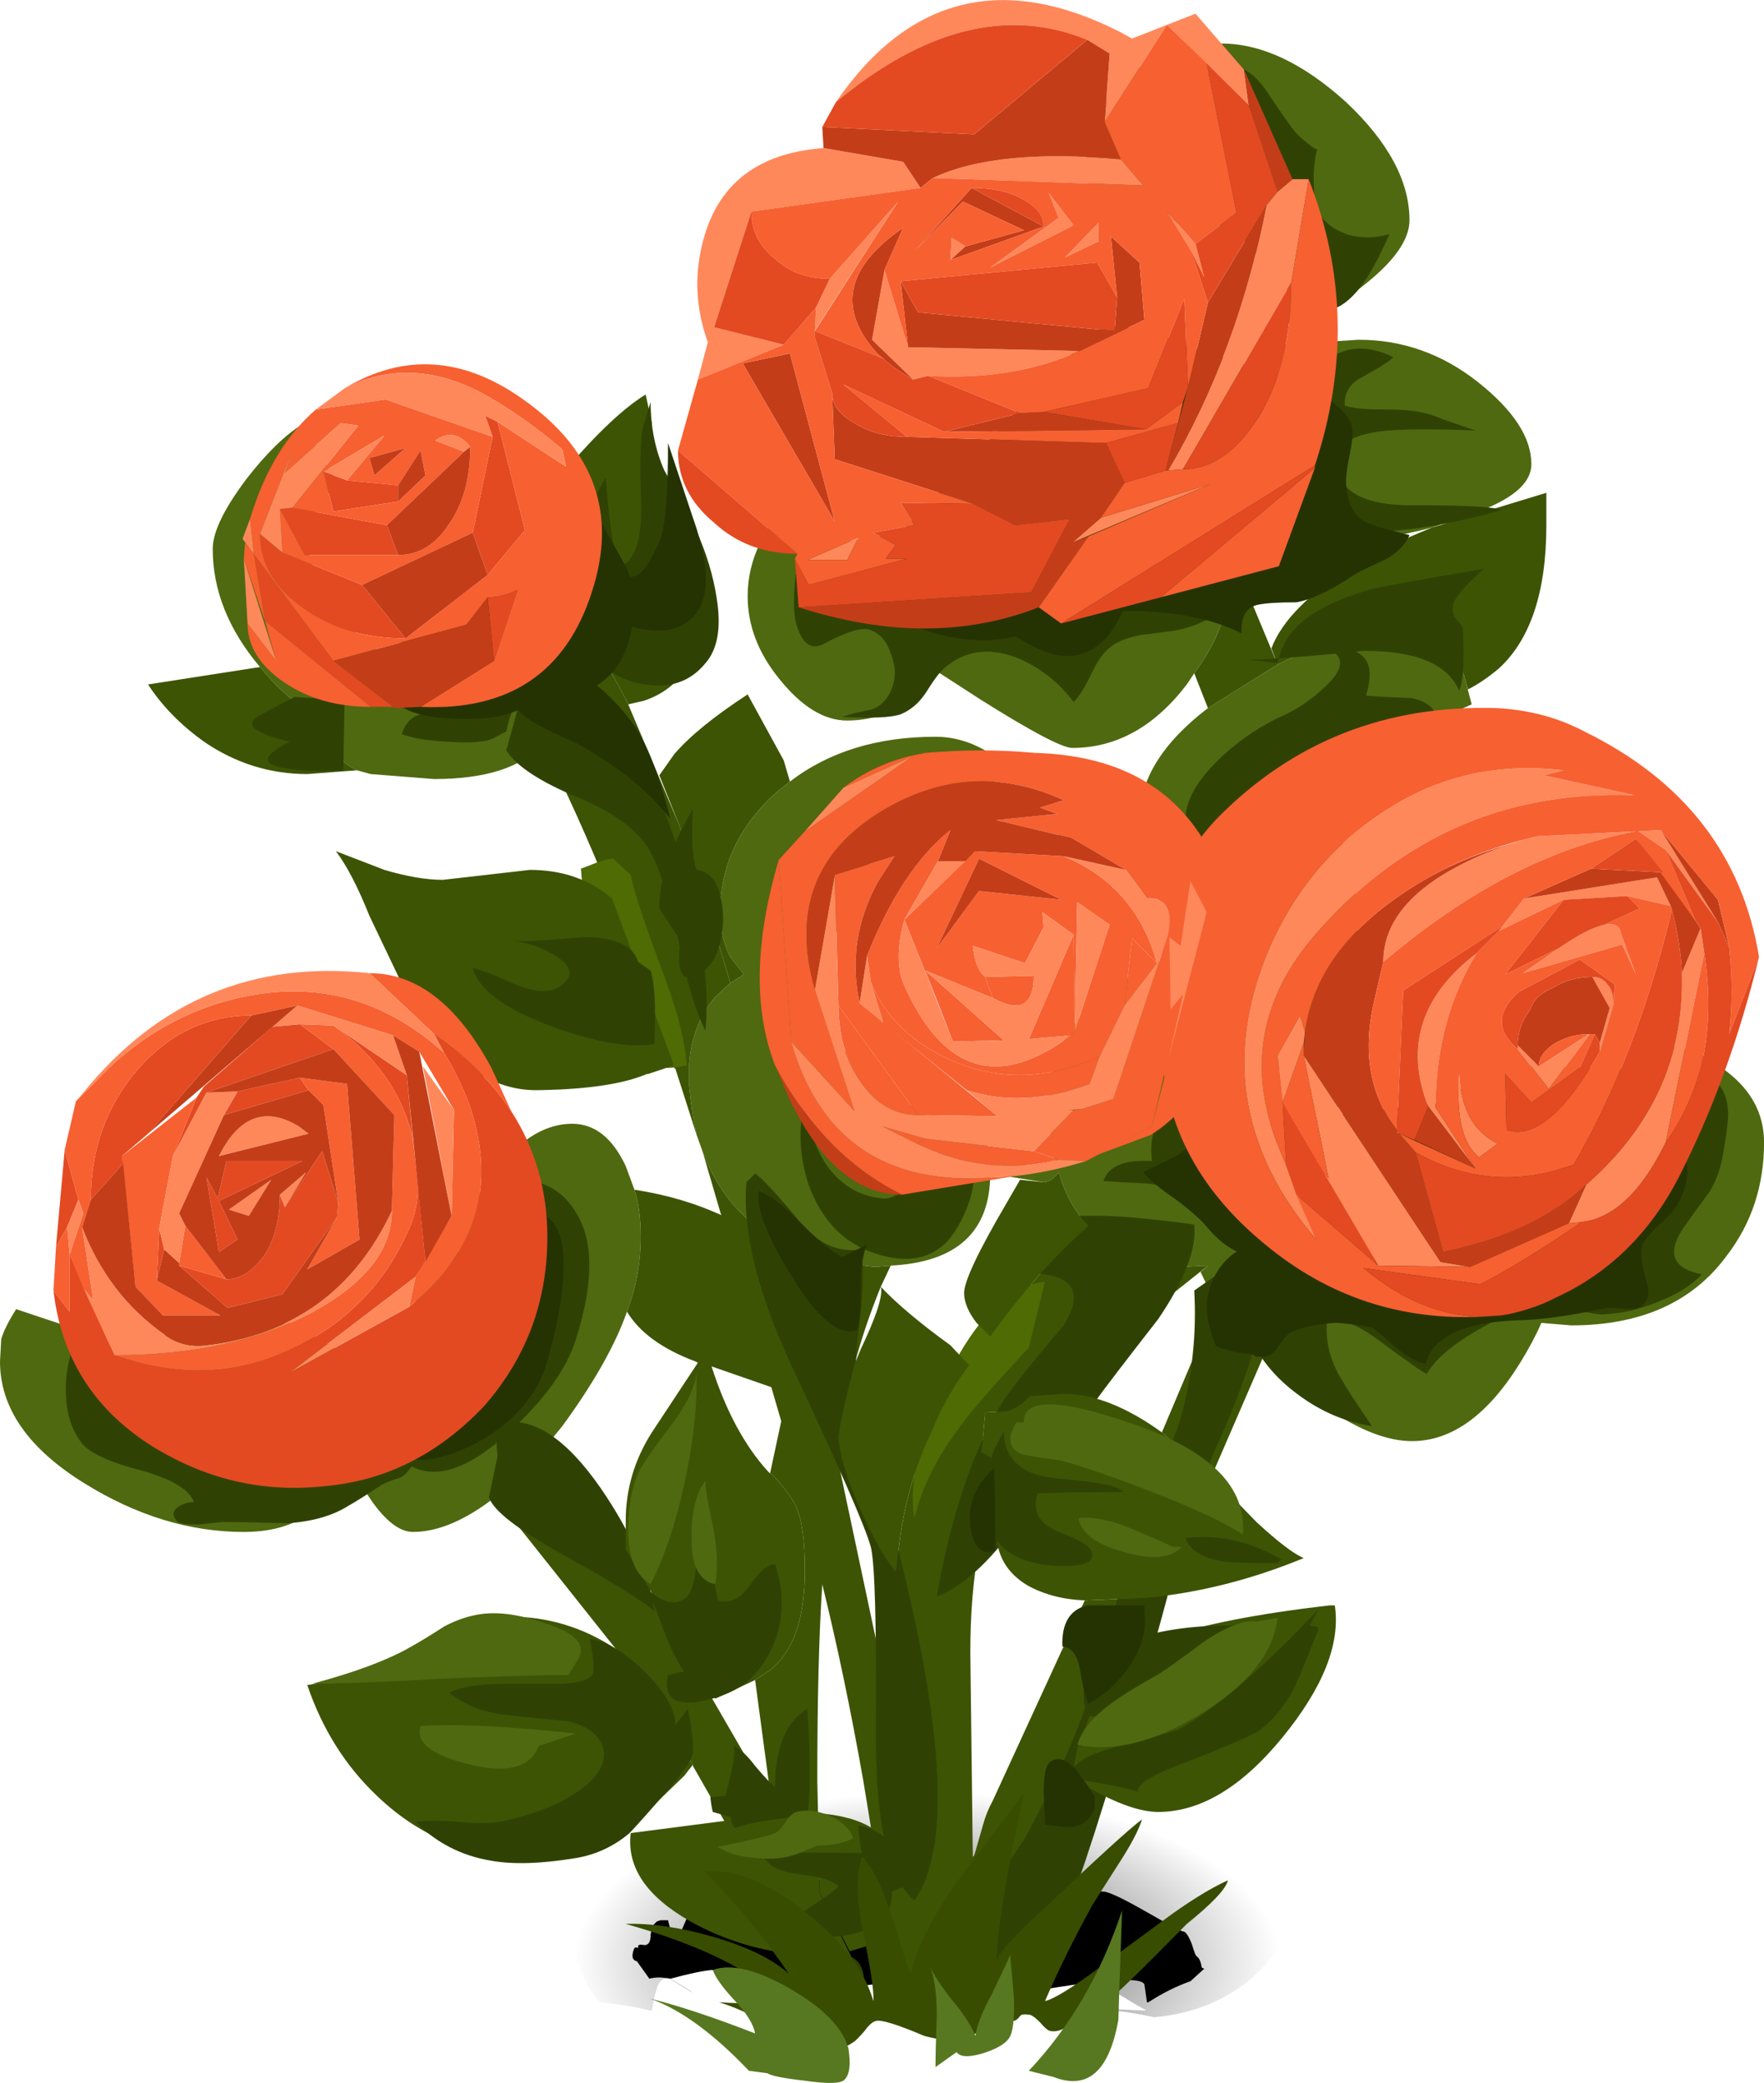 <?xml version="1.0" encoding="iso-8859-1"?>
<!-- Generator: Adobe Illustrator 15.1.0, SVG Export Plug-In . SVG Version: 6.00 Build 0)  -->
<!DOCTYPE svg PUBLIC "-//W3C//DTD SVG 1.1//EN" "http://www.w3.org/Graphics/SVG/1.1/DTD/svg11.dtd">
<svg version="1.1" id="FlashAICB" xmlns="http://www.w3.org/2000/svg" xmlns:xlink="http://www.w3.org/1999/xlink" x="0px" y="0px"
	 width="70.9px" height="83.7px" viewBox="0 0 70.9 83.7" style="enable-background:new 0 0 70.9 83.7;" xml:space="preserve">
<symbol  id="FlashAICB_x2F_Layer_10_x2F__x3C_Group_x3E__x5F_5" viewBox="0 -10.3 28.8 10.3">
	<g id="Layer_1_3_">
		<g>
			
				<radialGradient id="SVGID_1_" cx="421.157" cy="91.823" r="14.201" gradientTransform="matrix(1 0.012 0.024 -0.481 -408.908 31.04)" gradientUnits="userSpaceOnUse">
				<stop  offset="0" style="stop-color:#000000;stop-opacity:0.698"/>
				<stop  offset="1" style="stop-color:#000000;stop-opacity:0"/>
			</radialGradient>
			<path style="fill-rule:evenodd;clip-rule:evenodd;fill:url(#SVGID_1_);" d="M23.6-10.3c-0.8,0.167-1.317,0.25-1.55,0.25
				c-0.066-0.034-0.133-0.034-0.2,0c-0.133,0.066,0.1,0.083,0.7,0.05c0.534-0.033,0.767-0.033,0.7,0
				c-0.1,0.033-0.417,0.217-0.95,0.55C21.8-9.15,21.483-9,21.35-9c-0.533,0-1.083,0.133-1.65,0.4c-0.567,0.267-1.117,0.4-1.65,0.4
				c-0.566,0.4-1.017,0.7-1.35,0.9c-0.6,0.333-1.1,0.267-1.5-0.2c-1.233-0.667-1.983-1.05-2.25-1.15c-0.467-0.233-1.05-0.4-1.75-0.5
				c-0.267-0.033-0.434-0.35-0.5-0.95l-0.05,0.05c-0.1,0.033-0.883,0.417-2.35,1.15C7.533-8.567,6.7-8.4,5.8-8.4
				C5.433-8.433,4.883-8.55,4.15-8.75C4.783-9.117,5.067-9.3,5-9.3L4.1-8.75c-0.267,0.033-0.434-0.1-0.5-0.4
				c-0.067-0.167-0.133-0.467-0.2-0.9C2.767-9.883,2.067-9.767,1.3-9.7C0.9-9.233,0.583-8.65,0.35-7.95C0.117-7.35,0-6.85,0-6.45
				C0-4.683,1.4-3.167,4.2-1.9C7.033-0.633,10.433,0,14.4,0s7.367-0.633,10.2-1.9c2.8-1.267,4.2-2.783,4.2-4.55
				c0-0.833-0.5-1.65-1.5-2.45C26.267-9.7,25.033-10.167,23.6-10.3z"/>
			
				<use xlink:href="#FlashAICB_x2F_Layer_10_x2F__x3C_Path_x3E_"  width="22.979" height="4.954" x="0.021" y="-4.95" transform="matrix(1 0 0 1 2.6 -4.75)" style="overflow:visible;opacity:0.211;enable-background:new    ;"/>
		</g>
	</g>
</symbol>
<symbol  id="FlashAICB_x2F_Layer_10_x2F__x3C_Path_x3E_" viewBox="0.021 -4.95 22.979 4.954">
	<g id="Layer_1_2_">
		<path style="fill-rule:evenodd;clip-rule:evenodd;" d="M22.15-2.1c0.1,0,0.217-0.167,0.35-0.5c0.1-0.333,0.167-0.5,0.2-0.5
			c0.1-0.066,0.167-0.217,0.2-0.45L23-3.6l-0.55-0.5c-0.567-0.2-1.133-0.483-1.7-0.85H20.7l-0.1,0.7C20.533-3.917,19.05-4,16.15-4.5
			c-0.633,0.7-1.883,0.933-3.75,0.7c-2.066-0.367-3.433-0.55-4.1-0.55c-0.466,0-0.85-0.183-1.15-0.55C7.05-5.067,6.533-4.8,5.6-4.1
			C4.8-3.8,4-3.65,3.2-3.65C2.833-3.683,2.283-3.8,1.55-4L1.3-3.95L1.475-4C1.221-3.935,0.962-3.935,0.7-4L0.2-3.3
			C0.033-3.267-0.017-3.133,0.05-2.9C0.083-2.767,0.133-2.717,0.2-2.75C0.233-2.783,0.25-2.767,0.25-2.7
			c0,0.067,0.083,0.083,0.25,0.05c0.167,0,0.25,0.133,0.25,0.4L0.8-1.9L1-1.7l0.15,0.05h0.3C1.583-2.217,1.7-2.467,1.8-2.4
			c0.067,0.033,0.3,0.55,0.7,1.55c0.033,0,0.567,0.017,1.6,0.05C4.7-0.767,4.983-0.5,4.95,0c2.267,0.033,6.933-0.133,14-0.5
			c0.2,0,0.767-0.267,1.7-0.8C21.583-1.833,22.083-2.1,22.15-2.1z"/>
	</g>
</symbol>
<g>
	
		<use xlink:href="#FlashAICB_x2F_Layer_10_x2F__x3C_Group_x3E__x5F_5"  width="28.8" height="10.3" y="-10.3" transform="matrix(1 0 0 -1 22.8 70.75)" style="overflow:visible;opacity:0.691;enable-background:new    ;"/>
	<path style="fill-rule:evenodd;clip-rule:evenodd;fill:#4F6910;" d="M54.1,4.1c1.7,1.6,2.551,3.183,2.551,4.75
		c0,0.8-0.65,1.7-1.95,2.7c-1.134,0.867-2.134,1.35-3,1.45l0.05-1.05c0-1.067-0.35-1.85-1.05-2.35c-0.767-0.434-1.8-0.65-3.101-0.65
		l-2.85,0.2l-0.6-0.85c-0.334-0.333-0.5-1.033-0.5-2.1c0-0.9,0.433-1.817,1.3-2.75c1.033-1.134,2.416-1.7,4.149-1.7
		C50.7,1.75,52.366,2.533,54.1,4.1z M54.6,13.65c1.767,0,3.367,0.567,4.801,1.7c1.433,1.133,2.149,2.233,2.149,3.3
		c0,0.667-0.583,1.25-1.75,1.75l-2.25,0.8c-1.399,0.366-2.733,0.55-4,0.55c-1.667,0-2.95-0.45-3.85-1.35l-0.55-0.65
		c-0.4-0.6-0.65-1.317-0.75-2.15c0.732-0.567,1.55-0.95,2.449-1.15c0.367-0.967,0.601-1.833,0.7-2.6L54.6,13.65z M49.4,23.35
		c0,1.2-0.467,2.433-1.4,3.7l-0.3,0.45c-1.3,1.7-2.834,2.55-4.601,2.55c-0.399,0-1.633-0.65-3.699-1.95L37.7,27L37.1,27.65
		c-0.866,0.867-1.883,1.3-3.05,1.3c-0.933,0-1.85-0.567-2.75-1.7c-0.833-1.033-1.25-2.133-1.25-3.3c0-1.467,0.667-2.85,2-4.15
		l0.1-0.1v0.1c0,1.967,1.283,3.4,3.85,4.3l0.15,0.05c0.866,0.3,1.8,0.3,2.8,0c0.899-0.267,2.017-0.433,3.35-0.5l3.8-0.3l-0.25-0.4
		l1.051-0.3c0.666-0.667,1.25-1.367,1.75-2.1l0.199,0.25c0.233,0.333,0.367,0.7,0.4,1.1L49.4,23.35z M51.35,26.7
		c1.767-0.9,3.45-1.35,5.051-1.35c1.199,0,2.017,0.6,2.449,1.8l0.301,1.15c-2.534,1.133-4.351,2.167-5.45,3.1l-0.4,0.45
		c-1.333,1.433-2,3.283-2,5.55l0.25,7.75c0,0.566,0.533,1.267,1.601,2.1l1.8,1.15c1.666,0.966,2.933,1.449,3.8,1.449
		c1.233,0,2.467-0.5,3.7-1.5c0.733-0.633,1.416-1.35,2.05-2.149c1.167-1.467,1.983-2.867,2.45-4.2c1,0.167,1.816,0.517,2.45,1.05
		c1,0.767,1.5,1.717,1.5,2.851c0,1.733-0.5,3.25-1.5,4.55c-1.367,1.866-3.45,2.8-6.25,2.8l-1.2-0.1c-0.2,0.466-0.483,1-0.851,1.6
		c-1.3,2.1-2.75,3.15-4.35,3.15c-1.467,0-3.283-0.983-5.45-2.95l-0.5-0.5c-0.767-0.667-1.399-1.367-1.899-2.101
		c-0.2-0.333-0.417-0.75-0.65-1.25l0.3-0.25L47.5,50.9c-1.1,0-2.033-0.267-2.8-0.801L43.85,49.4l-0.1-0.15
		c-0.533-0.533-0.934-1.25-1.2-2.15c-0.2,0.267-0.399,0.4-0.6,0.4l-2.15-0.35c0,2.333-1.333,3.566-4,3.699L35.15,50.9l-2.05-0.25
		l-1.2-0.4c-0.733-0.333-1.433-0.833-2.1-1.5c-0.667-0.667-1.183-1.483-1.55-2.45L28,45.6c-0.133-0.6-0.233-1.25-0.3-1.949v-0.9
		c0.066-1.033,0.417-1.934,1.05-2.7l0.6-0.55l0.55-0.35l-0.55-0.7c-0.267-0.534-0.4-1.134-0.4-1.8c0-1.9,0.783-3.533,2.35-4.9
		l0.45-0.35c1.566-1.2,3.517-1.8,5.85-1.8c0.934,0,1.817,0.333,2.65,1l0.65,0.6c-4.067,0.8-6.55,3.083-7.45,6.85l-0.3,1.6l0.15,0.1
		l-0.1,0.7c0,1.333,1.433,2.833,4.3,4.5l3.85,1.899l0.5,0.2l0.65-0.1c-0.167-0.5-0.267-1.017-0.3-1.55L42.15,44.3c0-2,1-3.633,3-4.9
		c1-0.633,2-1.05,3-1.25L46.3,35.8c-0.333-0.533-0.5-1.5-0.5-2.9c0-1.566,0.917-3.05,2.75-4.45L51.35,26.7z M13.85,24.95
		c0.5,0.566,1.05,1.05,1.65,1.45c0.5,0.3,1.017,0.45,1.55,0.45c0.767,0,1.517-0.267,2.25-0.8l0.75-0.7l1.15,0.2h0.1
		c1,0.267,1.5,0.733,1.5,1.4c0,1.233-0.333,2.216-1,2.95c-0.833,0.934-2.283,1.4-4.35,1.4l-2.55-0.2l-0.55-0.15
		c-0.633-0.3-0.95-0.717-0.95-1.25l0.1-0.55c-0.9-0.3-1.833-0.983-2.8-2.05l-0.25-0.3c-1.267-1.5-1.9-3.083-1.9-4.75
		c0-0.667,0.45-1.6,1.35-2.8c0.8-1.033,1.55-1.767,2.25-2.2l1.4,2.3L13.2,19.8c-0.567,0.833-0.85,1.367-0.85,1.6
		C12.35,22.533,12.85,23.717,13.85,24.95z M25.75,49.7c0,1.033-0.184,2.033-0.55,3c-0.467,1.333-1.333,2.866-2.6,4.6l-0.45,0.55
		c-0.7,0.9-1.45,1.667-2.25,2.301c-1.2,0.933-2.3,1.399-3.3,1.399c-0.534,0-1.1-0.434-1.7-1.3c-0.566-0.833-0.85-1.5-0.85-2
		c0-0.6,0.117-1.283,0.35-2.05c0.333-1.167,1.033-2.384,2.1-3.65l1.3-1.649l0.4-0.65c0.267-0.634,0.433-1.066,0.5-1.3l0.7-1.2
		c1.133-1.733,2.333-2.6,3.6-2.6c0.9,0,1.617,0.566,2.15,1.699l0.35,0.95C25.667,48.3,25.75,48.934,25.75,49.7z M3.9,54.3
		c1.567,1.7,3.434,2.55,5.6,2.55l3.9-0.399c0.3,0.366,0.45,0.783,0.45,1.25c0,0.967-0.284,1.816-0.85,2.55
		c-0.7,0.866-1.767,1.3-3.2,1.3c-2.167,0-4.3-0.649-6.4-1.95C1.133,58.2,0,56.566,0,54.7l0.05-0.9c0.1-0.333,0.3-0.733,0.6-1.2
		L3.2,53.45L3.9,54.3z"/>
	<path style="fill-rule:evenodd;clip-rule:evenodd;fill:#3D5404;" d="M54.55,36.75c0,3.367-0.467,6.866-1.399,10.5
		c-1.067-0.833-1.601-1.533-1.601-2.1L51.3,37.4c0-2.267,0.667-4.117,2-5.55C54.133,34.15,54.55,35.783,54.55,36.75z M51.35,26.7
		l-2.8,1.75L48,27.05c0.934-1.267,1.4-2.5,1.4-3.7l-0.15-1.45h0.1L51.35,26.7z M50.8,54.45l-2.1,4.85l-2-1.75l2.2-5.2
		C49.4,53.083,50.033,53.783,50.8,54.45z M46.1,52.8c-1.166,1-2.283,2.066-3.35,3.2l-1.35,0.1C41.1,56.4,40.8,56.6,40.5,56.7
		l-0.9,0.05l-0.149,1.6c0.399,0.2,0.7,0.45,0.899,0.75C39.45,60.866,39,63.3,39,66.4l0.1,8.199c0.033,0,0.067-0.066,0.101-0.199
		l0.3-1.051c0.1-0.366,0.233-0.699,0.4-1L43.6,64.3l2.45-0.1L45.4,65.35c-0.101,0.167-0.384,0.7-0.851,1.601l-1.25,3.3l-0.2,1.15
		l-0.05,0.05v0.1c-0.467,2.467-0.733,4.717-0.8,6.75l-6.2,1.5l-1.35-8.25c-0.5-2.833-1.05-5.467-1.65-7.899
		c-0.133,2-0.2,4.633-0.2,7.899l0.1,4.5l2,4.05l-1.6,0.4H33.3l-5.45-9.55V70.9l-3.1-4.65l-4.85-6.1c0.8-0.634,1.55-1.4,2.25-2.301
		c0.733,1,1.733,2.467,3,4.4L31,72.35l-0.65-4.85l0.6-0.4c0.933-0.733,1.4-2.066,1.4-4c0-1.199-0.117-2.05-0.35-2.55
		c-0.1-0.267-0.417-0.7-0.95-1.3l-0.1-0.05L31.4,57.1l-3.15-10.8c0.367,0.967,0.883,1.783,1.55,2.45
		c0.667,0.667,1.367,1.167,2.1,1.5l0.55,2.6l0.65-2.199l2.05,0.25L35.8,50.85L35.4,51.7c-0.434,1.066-0.784,2.1-1.05,3.1
		c-0.333,1.267-0.55,2.233-0.65,2.9l-0.1,0.6l2.1,9.9c0.033-1.967,0.133-3.65,0.3-5.05L36.15,62c0.199-1.634,0.649-3.167,1.35-4.6
		l0.1-0.25c0.334-0.767,0.783-1.534,1.351-2.301L39.8,53.7c1.267-1.767,2.583-3.25,3.95-4.45l0.1,0.15L44.7,50.1
		c0.767,0.534,1.7,0.801,2.8,0.801l1.05-0.051L46.1,52.8z M22.95,25.05c0.8,0.667,1.566,1.75,2.3,3.25l2.05,4.85
		c0.833,2.367,1.517,4.483,2.05,6.35l-0.6,0.55c-0.633,0.767-0.983,1.667-1.05,2.7v0.9C27.767,44.35,27.867,45,28,45.6l-0.85-2.649
		l-0.1-0.101V42.7l-2.45-6.6c-0.967-2.4-1.9-4.467-2.8-6.2c0.667-0.733,1-1.717,1-2.95c0-0.667-0.5-1.134-1.5-1.4h-0.1v-0.7
		c0.1-0.5,0.466-0.583,1.1-0.25L22.95,25.05z"/>
	<path style="fill-rule:evenodd;clip-rule:evenodd;fill:#304203;" d="M20.35,30.15l1-3.65c2.033-0.167,3.816,1.85,5.35,6.05
		c1.333,3.633,1.883,6.583,1.65,8.85c-0.4-0.767-0.767-2-1.1-3.7c-0.367-1.667-0.75-2.85-1.15-3.55c-0.467-0.8-1.417-1.5-2.85-2.1
		C21.717,31.417,20.75,30.783,20.35,30.15z"/>
	<path style="fill-rule:evenodd;clip-rule:evenodd;fill:#304203;" d="M19.65,60.15L20,58.5c-0.067-0.5-0.05-0.934,0.05-1.3
		c1.3-0.334,2.667,0.533,4.1,2.6c1.233,1.8,1.95,3.45,2.15,4.95c-0.367-0.366-1.6-1.134-3.7-2.3
		C20.8,61.45,19.816,60.684,19.65,60.15z"/>
	<path style="fill-rule:evenodd;clip-rule:evenodd;fill:#304203;" d="M36,61.85c1.967,7.634,2.217,12.467,0.75,14.5
		c-1.033-0.833-1.55-3.033-1.55-6.6c0.033-4.4-0.033-6.934-0.2-7.6c-0.233-0.834-1.283-3.233-3.15-7.2c-1.4-3-2.017-5.483-1.85-7.45
		l0.35-0.35c0.267,0.166,0.883,0.833,1.85,2c0.7,0.833,1.5,1.183,2.4,1.05c0.133,0.733,0.1,1.85-0.1,3.35
		c-0.167,1.3-0.133,2.4,0.1,3.3L36,61.85z"/>
	<path style="fill-rule:evenodd;clip-rule:evenodd;fill:#304203;" d="M48,49.2c0.1,0.967-0.384,2.233-1.45,3.8
		c-1.3,1.667-2.167,2.8-2.6,3.4c-1.134,1.899-2.05,3.35-2.75,4.35c-1.2,1.8-2.384,2.934-3.55,3.4c0.566-3.233,1.433-5.817,2.6-7.75
		c0.333-0.534,1.167-1.584,2.5-3.15c0.833-1.333,0.4-2.033-1.3-2.1c0.399-0.534,1.033-1.301,1.899-2.301h0.301
		C44.616,48.816,46.066,48.934,48,49.2z"/>
	<path style="fill-rule:evenodd;clip-rule:evenodd;fill:#304203;" d="M48,51.85l1-0.699c1.733-1.067,2.267-0.284,1.6,2.35
		c-0.366,1.4-0.983,3.05-1.85,4.95c-0.5,1.166-1.033,2.783-1.6,4.85c-0.667,2.5-1.134,4.134-1.4,4.9C45.45,69,45,70.384,44.4,72.35
		c-0.567,1.834-1.034,3.217-1.4,4.15c-0.634,1.5-1.267,2.45-1.9,2.85c-0.6,0.367-1.733,0.517-3.399,0.45
		c-0.033-0.566,0.45-1.566,1.45-3c1.366-1.934,2.066-2.95,2.1-3.05c1.133-2.1,1.934-3.85,2.4-5.25c0.199-0.6,0.533-1.717,1-3.35
		c0.399-1.4,0.75-2.517,1.05-3.351c1.1-2.967,1.683-4.566,1.75-4.8C47.917,55.3,48.1,53.583,48,51.85z"/>
	<path style="fill-rule:evenodd;clip-rule:evenodd;fill:#4E6B04;" d="M25.35,35.15c0.133,0.667,0.55,1.934,1.25,3.8
		c0.6,1.566,0.933,2.85,1,3.85c-1.733,0.434-2.9-0.467-3.5-2.7c-0.333-1.2-0.583-2.934-0.75-5.2c0.1-0.033,0.316-0.117,0.65-0.25
		c0.3-0.1,0.517-0.15,0.65-0.15L25.35,35.15z"/>
	<path style="fill-rule:evenodd;clip-rule:evenodd;fill:#4E6B04;" d="M41.35,54.15C39.917,55.684,39,56.733,38.6,57.3
		c-0.933,1.233-1.55,2.467-1.85,3.7c-0.233-1.5,0.2-3.384,1.3-5.65c1.2-2.433,2.517-3.716,3.95-3.85L41.35,54.15z"/>
	<path style="fill-rule:evenodd;clip-rule:evenodd;fill:#3D5405;" d="M51.1,26.05c0.434-1.133,1.551-2.25,3.351-3.35
		c0.899-0.534,1.933-1.034,3.1-1.5l4.601-1.4v1.3c0,2.667-0.634,4.583-1.9,5.75C59.816,27.217,59.4,27.5,59,27.7l-0.15-0.55
		c-0.433-1.2-1.25-1.8-2.449-1.8c-1.601,0-3.284,0.45-5.051,1.35L51.1,26.05z M41.95,47.5c0.2,0,0.399-0.134,0.6-0.4
		c0.267,0.9,0.667,1.617,1.2,2.15c-1.367,1.2-2.684,2.684-3.95,4.45l-0.55-0.55c-0.333-0.434-0.5-0.834-0.5-1.2
		c0-0.467,0.566-1.667,1.7-3.601L41,47.4L41.95,47.5z M38.2,54.05l0.75,0.8c-0.567,0.767-1.017,1.534-1.351,2.301l-0.1,0.25
		c-0.7,1.433-1.15,2.966-1.35,4.6L36,63.15c-0.434-0.534-0.884-1.317-1.35-2.351c-0.6-1.333-0.917-2.366-0.95-3.1
		c0.1-0.667,0.316-1.634,0.65-2.9l0.25-0.6c0.633-1.334,0.9-2.167,0.8-2.5C36.066,52.4,37,53.184,38.2,54.05z M42.75,56
		c1.2,0,2.517,0.517,3.95,1.55l2,1.75l1.8,1.851c0.866,0.8,1.5,1.283,1.9,1.449C50.3,63.467,48.184,64,46.05,64.2l-2.45,0.1
		c-0.866-0.033-1.633-0.233-2.3-0.6c-0.833-0.5-1.25-1.217-1.25-2.15l0.4-1.95l-0.101-0.5c-0.199-0.3-0.5-0.55-0.899-0.75l0.149-1.6
		l0.9-0.05c0.3-0.101,0.6-0.3,0.9-0.601L42.75,56z M53.65,64.5c0.232,1.533-0.467,3.3-2.101,5.3c-1.633,2-3.3,3-5,3
		c-0.7,0-1.616-0.316-2.75-0.95l-0.75-0.399l0.05-0.05l0.2-1.15l1.25-3.3c0.533-0.367,1.283-0.75,2.25-1.15
		c1.533-0.533,3.75-0.967,6.65-1.3H53.65z M26.2,17v0.15c0,0.633,0.116,1.317,0.35,2.05l0.7,1.9c0.733,1.767,1.1,3,1.1,3.7
		c0,0.8-0.3,1.55-0.9,2.25c-0.367,0.5-0.884,0.867-1.55,1.1l-0.65,0.15c-0.733-1.5-1.5-2.583-2.3-3.25L22.3,24.6l-0.75-2.75
		l-0.2-1.15l1.45-1.9c1.233-1.433,2.284-2.417,3.15-2.95L26.2,17z M13.5,29.15l-0.1,0.55c0,0.533,0.317,0.95,0.95,1.25l-2,0.15
		c-1.5,0-2.883-0.434-4.15-1.3c-0.934-0.667-1.684-1.433-2.25-2.3l4.5-0.7l0.25,0.3C11.667,28.167,12.6,28.85,13.5,29.15z
		 M13.5,34.2l1.95,0.75c0.9,0.267,1.683,0.4,2.35,0.4l3.5-0.4c1.3,0,2.4,0.383,3.3,1.15l2.45,6.6v0.149h-0.1l-0.9,0.301H26
		c-0.934,0.399-2.367,0.616-4.3,0.649c-1.967,0.066-3.733-1.184-5.3-3.75l-1.55-3.25C14.383,35.633,13.933,34.767,13.5,34.2z
		 M30.05,27.9l1.45,2.65l0.25,0.85l-0.45,0.35c-1.566,1.367-2.35,3-2.35,4.9c0,0.667,0.133,1.267,0.4,1.8l0.55,0.7l-0.55,0.35
		c-0.534-1.867-1.217-3.983-2.05-6.35l-0.8-2l0.6-0.85C27.733,29.566,28.717,28.767,30.05,27.9z M29.05,48.85l2,6.9L28.6,54.9
		c0.566,1.767,1.316,3.166,2.25,4.199l0.1,0.101l0.1,0.05c0.534,0.6,0.85,1.033,0.95,1.3c0.233,0.5,0.35,1.351,0.35,2.55
		c0,1.934-0.467,3.267-1.4,4l-0.6,0.4l-1.6,0.75l-3.6-6V61.1c0-1.267,0.35-2.449,1.05-3.55l1.85-2.8l-0.1-0.05
		c-1.333-0.5-2.25-1.167-2.75-2c0.366-0.967,0.55-1.967,0.55-3c0-0.767-0.083-1.4-0.25-1.9C26.8,48,27.983,48.35,29.05,48.85z
		 M24.75,66.25l3.1,4.65L27.5,71.35l-1.35,1.301c-1.6,1.366-3.117,2.05-4.55,2.05c-2.534,0-4.684-0.851-6.45-2.55
		c-1.267-1.2-2.2-2.684-2.8-4.45L13,67.6c0.6-0.133,1.717-0.566,3.35-1.3c0.8-0.366,1.716-0.733,2.75-1.1l1.35-0.25
		C22.017,64.95,23.45,65.384,24.75,66.25z M35.05,73.45l0.75,4.45l-1.65,0.5l-1.2-2.351l-0.1-3.2
		C33.783,72.917,34.517,73.116,35.05,73.45z M29.2,73.15l3.05,5.399c-1.633-0.133-3.133-0.583-4.5-1.35
		c-1.767-1-2.567-2.184-2.4-3.55L29.2,73.15z"/>
	<path style="fill-rule:evenodd;clip-rule:evenodd;fill:#304203;" d="M23.7,65.85c0.633,0.067,1.366,0.5,2.2,1.301
		c0.833,0.833,1.25,1.55,1.25,2.149l0.5-0.649c0.167,0.866,0.233,1.466,0.2,1.8c-0.1,0.333-0.4,0.783-0.9,1.35
		c-0.9,1.033-1.45,1.65-1.65,1.851c-0.633,0.533-1.35,0.866-2.15,1c-1.4,0.233-2.55,0.267-3.45,0.1c-1.167-0.2-2.167-0.717-3-1.55
		c0.4-0.066,1-0.066,1.8,0s1.4,0.05,1.8-0.05c1.467-0.334,2.583-0.834,3.35-1.5c0.567-0.534,0.75-1.051,0.55-1.551
		c-0.2-0.466-0.667-0.783-1.4-0.949c-1.1-0.101-1.917-0.184-2.45-0.25c-0.934-0.101-1.7-0.4-2.3-0.9
		c0.534-0.233,1.25-0.35,2.15-0.35c0.533,0,1.3,0,2.3,0c0.733-0.034,1.167-0.15,1.3-0.351C23.9,67.134,23.867,66.65,23.7,65.85z"/>
	<path style="fill-rule:evenodd;clip-rule:evenodd;fill:#304203;" d="M28.85,64.3c0.466,0.134,0.883-0.05,1.25-0.55
		c0.4-0.6,0.75-0.9,1.05-0.9c0.267,0.767,0.333,1.551,0.2,2.351c-0.167,0.833-0.517,1.533-1.05,2.1c-0.433,0.5-1.133,0.851-2.1,1.05
		c-1.1,0.2-1.55-0.149-1.35-1.05l0.65-0.149c-0.267-0.334-0.567-0.95-0.9-1.851c-0.234-0.654-0.451-1.171-0.65-1.55
		c0.139,0.167,0.323,0.317,0.55,0.45c0.4,0.233,0.75,0.233,1.05,0c0.233-0.167,0.383-0.65,0.45-1.45c0.066-0.866,0.167-1.4,0.3-1.6
		c0.1,0.366,0.2,0.883,0.3,1.55C28.7,63.467,28.783,64,28.85,64.3z"/>
	<path style="fill-rule:evenodd;clip-rule:evenodd;fill:#304203;" d="M36.35,75.8l-0.5,0.2c0.033,0.733-0.333,1.25-1.1,1.55
		c-0.567,0.233-1.267,0.316-2.1,0.25c-1.167-0.033-1.433-0.267-0.8-0.7c1.167-0.767,1.783-1.199,1.85-1.3
		c-0.2-0.233-0.733-0.399-1.6-0.5c-0.8-0.1-1.284-0.366-1.45-0.8c0.867-0.066,2.2-0.083,4-0.05c-0.066-0.2-0.117-0.566-0.15-1.101
		c0.566,0.067,1.033,0.351,1.4,0.851C36.267,74.7,36.417,75.233,36.35,75.8z"/>
	<path style="fill-rule:evenodd;clip-rule:evenodd;fill:#304203;" d="M31.15,71.8c0-1.566,0.434-2.616,1.3-3.149
		c0.133,1.966,0.133,3.399,0,4.3c-1.434,0.133-2.4,0.3-2.9,0.5c-0.066-0.033-0.133-0.184-0.2-0.45l-0.7-0.2
		c-0.033-0.1-0.066-0.3-0.1-0.6c0.1,0,0.3-0.017,0.6-0.05c0.067-0.2,0.15-0.534,0.25-1c0.1-0.367,0.133-0.7,0.1-1
		c0.267,0.133,0.55,0.399,0.85,0.8C30.717,71.384,30.983,71.667,31.15,71.8z"/>
	<path style="fill-rule:evenodd;clip-rule:evenodd;fill:#304203;" d="M32.15,78.3c0.133,0.066,0.65,0.134,1.55,0.2
		c0.566,0.033,0.9,0.3,1,0.8c0.133,0.733-0.15,1.017-0.85,0.851c-0.733-0.167-1.067-0.551-1-1.15L32.15,78.3z"/>
	<path style="fill-rule:evenodd;clip-rule:evenodd;fill:#304203;" d="M45.15,59.95c-1.534,0-2.684,0.017-3.45,0.05
		c-0.2,0.7,0.05,1.2,0.75,1.5c0.866,0.333,1.333,0.6,1.399,0.8c0.167,0.334-0.05,0.533-0.649,0.601
		c-0.434,0.033-0.884,0.017-1.351-0.051c-1.199-0.199-1.933-0.8-2.199-1.8c-0.233-0.833-0.117-1.8,0.35-2.899l0.35-0.65
		c0,1.134,0.717,1.767,2.15,1.9C44.133,59.533,45.017,59.717,45.15,59.95z"/>
	<path style="fill-rule:evenodd;clip-rule:evenodd;fill:#304203;" d="M51.5,62.65L51.35,62.8c-1.1,0-1.8-0.017-2.1-0.05
		c-0.9-0.134-1.434-0.45-1.6-0.95C48.95,61.634,50.233,61.917,51.5,62.65z"/>
	<path style="fill-rule:evenodd;clip-rule:evenodd;fill:#304203;" d="M53,64.65L52.65,65.3c0.066,0.033,0.149,0.05,0.25,0.05
		c0.033,0,0.066,0.034,0.1,0.101c-0.4,1-0.7,1.733-0.9,2.2c-0.366,0.767-0.85,1.383-1.449,1.85c-0.2,0.167-1.15,0.583-2.851,1.25
		c-1.467,0.533-2.149,0.95-2.05,1.25c-0.3-0.134-1.217-0.316-2.75-0.55c-0.033-0.5,0.566-0.917,1.8-1.25
		c0.667-0.167,1.517-0.4,2.55-0.7C48.85,68.667,50.733,67.05,53,64.65z"/>
	<path style="fill-rule:evenodd;clip-rule:evenodd;fill:#304203;" d="M49.65,65.3L49.35,66c-0.8,0.267-1.533,0.6-2.199,1
		c-0.034,0.033-0.584,0.45-1.65,1.25c-0.7,0.533-1.3,0.767-1.8,0.7c-0.467-1.467,0.166-2.5,1.899-3.101
		C46.667,65.483,48.017,65.3,49.65,65.3z"/>
	<path style="fill-rule:evenodd;clip-rule:evenodd;fill:#304203;" d="M22.2,41.25c-1.9-0.7-2.967-1.483-3.2-2.35
		c0.167,0,0.733,0.217,1.7,0.65c0.833,0.333,1.45,0.35,1.85,0.05c0.5-0.367,0.45-0.75-0.15-1.15c-0.5-0.333-1.083-0.55-1.75-0.65
		c0.4,0.034,1.333-0.017,2.8-0.15c1.267,0,2,0.333,2.2,1l0.5,0.35c0.167,0.5,0.217,1.483,0.15,2.95
		C25.3,42.116,23.933,41.883,22.2,41.25z"/>
	<path style="fill-rule:evenodd;clip-rule:evenodd;fill:#304203;" d="M26.5,36.5c-0.033-1.067,0.417-2.4,1.35-4
		c-0.067,1.2-0.017,2.017,0.15,2.45c0.5,0.066,0.816,0.417,0.95,1.05c0.133,0.5,0.15,1.033,0.05,1.6
		c-0.133,0.833-0.483,1.367-1.05,1.6c-0.567,0.267-0.767-0.2-0.6-1.4L26.5,36.5z"/>
	<path style="fill-rule:evenodd;clip-rule:evenodd;fill:#304203;" d="M51.4,26.45c-0.023,0.065-0.04,0.132-0.051,0.2L50.15,26.5
		C50.453,26.5,50.869,26.483,51.4,26.45c0.277-1.2,1.428-2.1,3.449-2.7c0.233-0.1,1.834-0.4,4.801-0.9
		c-0.801,0.7-1.217,1.2-1.25,1.5c-0.034,0.2,0.017,0.383,0.149,0.55c0.167,0.167,0.25,0.3,0.25,0.4
		c0.066,1.233,0.017,2.05-0.149,2.45c-0.467-1.067-1.733-1.6-3.801-1.6C53.4,26.295,52.25,26.395,51.4,26.45z"/>
	<path style="fill-rule:evenodd;clip-rule:evenodd;fill:#304203;" d="M49.5,22.35c0.066,0.933-0.083,1.633-0.45,2.1
		c-0.366,0.433-1,0.733-1.899,0.9c-0.534,0.066-0.934,0.117-1.2,0.15c-0.434,0.066-0.8,0.183-1.101,0.35
		c-0.366,0.2-0.683,0.583-0.949,1.15c-0.301,0.633-0.551,1.033-0.75,1.2c-0.634-0.833-1.417-1.434-2.351-1.8
		c-1.1-0.4-2.05-0.25-2.85,0.45c-0.167,0.133-0.417,0.466-0.75,1c-0.267,0.4-0.601,0.683-1,0.85c-0.4,0.133-1.184,0.167-2.35,0.1
		c0.3-0.1,0.7-0.2,1.2-0.3c0.367-0.133,0.634-0.417,0.8-0.85c0.167-0.433,0.15-0.9-0.05-1.4c-0.167-0.5-0.45-0.817-0.85-0.95
		c-0.333-0.1-0.934,0.083-1.8,0.55c-0.533,0.3-0.917,0.033-1.15-0.8c-0.1-0.367-0.117-0.917-0.05-1.65c0.066-0.733,0.2-1.2,0.4-1.4
		l6.8-1c1.466-0.067,3.199,0.066,5.199,0.4C45.517,21.6,47.233,21.917,49.5,22.35z"/>
	<path style="fill-rule:evenodd;clip-rule:evenodd;fill:#304203;" d="M55.75,17.3c-1.733,0.167-2.367,0.784-1.9,1.85
		c0.334,0.8,1.367,1.184,3.101,1.15c2.033,0,3.166,0.067,3.399,0.2c-2.566,0.7-4.517,0.967-5.85,0.8l0.15,0.5
		c-1.034,0-1.567,0-1.601,0c-0.434-0.1-0.733-0.417-0.899-0.95c-0.134-0.4-0.184-0.983-0.15-1.75c0.033-0.434,0.083-1.034,0.15-1.8
		c0.066-1.167,0.416-2.066,1.05-2.7c0.767-0.7,1.7-0.784,2.8-0.25c-0.1,0.133-0.517,0.4-1.25,0.8c-0.5,0.267-0.733,0.65-0.7,1.15
		c0.333,0.1,0.783,0.15,1.351,0.15c0.633,0,1.066,0.017,1.3,0.05c0.399,0.033,0.833,0.15,1.3,0.35c0.3,0.1,0.733,0.25,1.3,0.45
		C57.833,17.233,56.65,17.233,55.75,17.3z"/>
	<path style="fill-rule:evenodd;clip-rule:evenodd;fill:#304203;" d="M49.5,2.65c0.533,0.033,1.033,0.417,1.5,1.15
		c0.667,1,1.066,1.55,1.2,1.65C52.6,5.816,52.85,6,52.95,6c-0.067,0.133-0.117,0.467-0.15,1c0,0.767,0.05,1.267,0.15,1.5
		c0.3,0.467,0.733,0.783,1.3,0.95c0.533,0.133,1.066,0.116,1.6-0.05c-0.5,1.133-0.949,1.917-1.35,2.35
		c-0.733,0.833-1.517,0.967-2.35,0.4L50,9.65c-1.667-0.767-2.5-2.117-2.5-4.05c-0.033-0.7,0.1-1.35,0.4-1.95
		C48.267,2.917,48.8,2.583,49.5,2.65z"/>
	<path style="fill-rule:evenodd;clip-rule:evenodd;fill:#304203;" d="M26.15,16.15c0,1,0.184,1.917,0.55,2.75
		c0.566,0.967,1,1.783,1.3,2.45c0.4,0.9,0.667,1.783,0.8,2.65c0.2,1.2,0.05,2.083-0.45,2.65c-0.6,0.733-1.417,1.017-2.45,0.85
		s-1.767-0.667-2.2-1.5c-0.4-0.733-0.5-1.9-0.3-3.5c0.167-1.533,0.483-2.633,0.95-3.3c0.066,0.933,0.15,1.716,0.25,2.35
		c0.2,1.233,0.5,1.434,0.9,0.6c0.233-0.467,0.316-1.283,0.25-2.45c-0.033-1.3,0-2.15,0.1-2.55L26.15,16.15z"/>
	<path style="fill-rule:evenodd;clip-rule:evenodd;fill:#304203;" d="M16.15,29.5c0.167-0.567,0.55-0.85,1.15-0.85l0.05-0.5
		l2.15-1.35c0.633-0.167,1.017,0,1.15,0.5c0.133,0.4,0.083,0.9-0.15,1.5c-0.1,0.367-0.15,0.567-0.15,0.6
		c-0.034,0-0.2,0.083-0.5,0.25c-0.3,0.167-0.917,0.217-1.85,0.15C17.233,29.767,16.617,29.667,16.15,29.5z"/>
	<path style="fill-rule:evenodd;clip-rule:evenodd;fill:#304203;" d="M11.85,28l2,0.15l-0.05,2.8c-0.966,0.066-1.783,0.033-2.45-0.1
		c-0.867-0.167-0.767-0.517,0.3-1.05c-1.4-0.333-1.833-0.667-1.3-1C10.683,28.6,11.183,28.333,11.85,28z"/>
	<path style="fill-rule:evenodd;clip-rule:evenodd;fill:#304203;" d="M47.65,33c-0.034-0.733,0.383-1.533,1.25-2.4
		c0.699-0.7,1.517-1.284,2.449-1.75c0.667-0.267,1.301-0.684,1.9-1.25c0.833-0.767,0.816-1.3-0.05-1.6c0.8-0.033,1.333,0.1,1.6,0.4
		c0.3,0.3,0.333,0.817,0.101,1.55c0.399,0.033,1.017,0.066,1.85,0.1c0.667,0.133,1.033,0.5,1.1,1.1c0.033,0.5-0.233,1.067-0.8,1.7
		c-0.667,0.667-1.133,1.117-1.399,1.35c-1.034,1.1-2.101,1.783-3.2,2.05c-0.601,0.167-1.917,0.25-3.95,0.25L47.65,33z"/>
	<path style="fill-rule:evenodd;clip-rule:evenodd;fill:#304203;" d="M38,49.95c-0.733,0.7-1.733,0.816-3,0.35
		c-1.167-0.434-2-1.333-2.5-2.7c-0.434-1.333-0.434-2.6,0-3.8V44c-0.067,1,0.15,1.9,0.65,2.7c0.567,0.866,1.333,1.35,2.3,1.45
		c0.5,0.066,1.133-0.417,1.899-1.45c0.634-0.834,1.167-0.917,1.601-0.25c0.267,0.399,0.267,1.017,0,1.85
		C38.684,49.033,38.366,49.583,38,49.95z"/>
	<path style="fill-rule:evenodd;clip-rule:evenodd;fill:#304203;" d="M16.35,58.8l2.8-10c0.267-1.033,0.917-1.5,1.95-1.399
		c0.933,0.1,1.633,0.566,2.1,1.399c0.667,1.134,0.65,2.8-0.05,5c-0.367,1.2-1.283,2.467-2.75,3.8
		C18.733,59.1,17.383,59.5,16.35,58.8z"/>
	<path style="fill-rule:evenodd;clip-rule:evenodd;fill:#304203;" d="M15.25,55.35c1.5,1.2,1.933,2.384,1.3,3.551
		c-0.167,0.267-0.35,0.433-0.55,0.5c-0.233,0.066-0.45,0.149-0.65,0.25c-0.6,0.399-1.05,0.683-1.35,0.85
		c-0.633,0.4-1.45,0.634-2.45,0.7c-1.133-0.033-2-0.05-2.6-0.05c-0.367,0.033-0.684,0.066-0.95,0.1c-0.467,0-0.75-0.033-0.85-0.1
		c-0.233-0.233-0.233-0.434,0-0.601c0.2-0.133,0.417-0.2,0.65-0.2c-0.2-0.5-0.883-0.916-2.05-1.25C4.45,58.767,3.633,58.4,3.3,58
		c-0.4-0.5-0.617-1.15-0.65-1.95C2.617,55.316,2.733,54.634,3,54l8.65-0.85C13.45,54.116,14.65,54.85,15.25,55.35z"/>
	<path style="fill-rule:evenodd;clip-rule:evenodd;fill:#304203;" d="M66.35,42.95c0.301,0.033,0.733,0.033,1.301,0
		c0.466,0,0.85,0.116,1.149,0.35c0.4,0.3,0.617,0.733,0.65,1.3c0.033,0.2-0.017,0.7-0.15,1.5c-0.1,0.733-0.3,1.334-0.6,1.801
		c-0.4,0.533-0.75,1.017-1.05,1.449c-0.667,1-0.417,1.617,0.75,1.851c-0.4,0.434-0.983,0.8-1.75,1.1
		c-0.733,0.3-1.434,0.467-2.101,0.5c-0.3,0.033-0.684-0.033-1.149-0.2c-0.5-0.166-0.867-0.25-1.101-0.25
		c-0.733,0.034-1.649,0.367-2.75,1c-1.133,0.634-1.866,1.25-2.2,1.851c-0.166-0.066-0.833-0.533-2-1.4c-0.833-0.6-1.5-0.866-2-0.8
		c-0.1,0.767,0.067,1.533,0.5,2.3c0.267,0.467,0.7,1.134,1.301,2c-1.067-0.166-2.051-0.583-2.95-1.25
		c-0.967-0.7-1.65-1.55-2.05-2.55c-0.5-1.233-0.584-2.116-0.25-2.65c0.333-0.533,1.066-0.416,2.199,0.351
		c-0.366-0.467-0.517-0.983-0.449-1.55L59.85,42.8C61.283,42.833,63.45,42.884,66.35,42.95z"/>
	<path style="fill-rule:evenodd;clip-rule:evenodd;fill:#304203;" d="M47.35,44.8l2.65-1c0.7,1.733,0.967,3.467,0.8,5.2
		c-0.566,0.033-1.1-0.05-1.6-0.25c-0.567-0.3-1.033-0.533-1.4-0.7c-0.5-0.267-1.066-0.434-1.7-0.5c-0.767-0.033-1.35-0.066-1.75-0.1
		c0.2-0.601,0.851-0.867,1.95-0.8C46.167,45.45,46.517,44.833,47.35,44.8z"/>
	<path style="fill-rule:evenodd;clip-rule:evenodd;fill:#4F6910;" d="M22.85,67.3c-1.267,0-2.983,0.05-5.15,0.15
		c-2.4,0.133-4.117,0.2-5.15,0.2c1.733-0.467,3.034-0.95,3.9-1.45c0.366-0.2,0.833-0.483,1.4-0.851c0.5-0.267,1-0.433,1.5-0.5
		c0.733-0.1,1.617,0.034,2.65,0.4c1.233,0.4,1.617,0.917,1.15,1.55L22.85,67.3z"/>
	<path style="fill-rule:evenodd;clip-rule:evenodd;fill:#4F6910;" d="M23.15,69.65l-1.5,0.5c-0.333,0.866-1.25,1.116-2.75,0.75
		c-1.533-0.367-2.2-0.884-2-1.551C18.267,69.25,20.35,69.35,23.15,69.65z"/>
	<path style="fill-rule:evenodd;clip-rule:evenodd;fill:#4F6910;" d="M28,55.15v0.35c0,1.233-0.167,2.616-0.5,4.15
		c-0.367,1.633-0.817,2.966-1.35,4c-0.566-0.334-0.867-1-0.9-2c-0.033-0.834,0.083-1.617,0.35-2.351c0.133-0.333,0.583-1,1.35-2
		C27.583,56.467,27.933,55.75,28,55.15z"/>
	<path style="fill-rule:evenodd;clip-rule:evenodd;fill:#4F6910;" d="M28.15,59.8l0.2-0.3c0,0.3,0.117,0.983,0.35,2.05
		c0.133,0.8,0.15,1.5,0.05,2.101c-0.633-0.134-0.95-0.717-0.95-1.75C27.767,61.1,27.883,60.4,28.15,59.8z"/>
	<path style="fill-rule:evenodd;clip-rule:evenodd;fill:#4F6910;" d="M32,72.8c0.4-0.1,0.85-0.05,1.35,0.15
		c0.5,0.233,0.816,0.533,0.95,0.899c-0.367,0.2-0.85,0.301-1.45,0.301L32,74.5c-0.467,0.167-1,0.217-1.6,0.15
		c-0.633-0.034-1.15-0.184-1.55-0.45c1.333-0.267,2.1-0.45,2.3-0.55c0.1-0.034,0.233-0.167,0.4-0.4
		C31.683,73.017,31.833,72.866,32,72.8z"/>
	<path style="fill-rule:evenodd;clip-rule:evenodd;fill:#4F6910;" d="M50.5,65.15L51.35,65c-0.166,1.434-1.217,2.733-3.149,3.9
		c-1.834,1.1-3.467,1.5-4.9,1.199c0.167-0.566,0.617-1.116,1.351-1.649c0.399-0.3,1.017-0.684,1.85-1.15
		c0.333-0.2,0.967-0.649,1.9-1.35C49.3,65.35,50,65.083,50.5,65.15z"/>
	<path style="fill-rule:evenodd;clip-rule:evenodd;fill:#4F6910;" d="M40.85,57.15h0.301c-0.034-1,1.466-0.967,4.5,0.1
		c3.033,1.066,4.466,2.533,4.3,4.4c-0.934-0.601-2.584-1.334-4.95-2.2c-1.4-0.5-2.25-0.767-2.55-0.8
		c-0.8-0.101-1.283-0.184-1.45-0.25C40.533,58.167,40.483,57.75,40.85,57.15z"/>
	<path style="fill-rule:evenodd;clip-rule:evenodd;fill:#4F6910;" d="M47.15,62.15h0.35c-0.434,0.466-1.217,0.533-2.35,0.199
		c-1.101-0.3-1.7-0.75-1.801-1.35c0.533-0.066,1.184,0.05,1.95,0.35C45.733,61.517,46.35,61.783,47.15,62.15z"/>
	<path style="fill-rule:evenodd;clip-rule:evenodd;fill:#253302;" d="M46,64.5v0.3c0.1,0.667-0.1,1.384-0.6,2.15
		c-0.467,0.666-1.018,1.166-1.65,1.5c-0.1-0.167-0.217-0.634-0.35-1.4c-0.101-0.566-0.334-0.866-0.7-0.899
		c-0.033-0.934,0.3-1.483,1-1.65H46z"/>
	<path style="fill-rule:evenodd;clip-rule:evenodd;fill:#253302;" d="M44,72.15v0.5c-0.167,0.433-0.45,0.683-0.85,0.75
		c-0.2,0.033-0.584,0-1.15-0.101c0-0.133-0.017-0.566-0.05-1.3c0-0.667,0.083-1.066,0.25-1.2c0.3-0.233,0.649-0.133,1.05,0.3
		C43.283,71.134,43.533,71.483,44,72.15z"/>
	<path style="fill-rule:evenodd;clip-rule:evenodd;fill:#253302;" d="M40,62.3c-0.131,0.07-0.265,0.087-0.4,0.05
		c-0.333-0.1-0.533-0.449-0.6-1.05c-0.1-0.899,0.217-1.666,0.95-2.3C39.982,59.387,39.999,60.486,40,62.3z"/>
	<path style="fill-rule:evenodd;clip-rule:evenodd;fill:#253302;" d="M57.3,53.45c-0.434,0.1-1.033,0.083-1.8-0.05
		c-0.9-0.167-1.517-0.25-1.85-0.25c-0.801,0.066-1.4,0.199-1.801,0.399c-0.1,0.066-0.283,0.283-0.55,0.65
		c-0.167,0.267-0.434,0.366-0.8,0.3l0.025,0.075c-0.069-0.101-0.161-0.159-0.275-0.175c-0.4-0.034-0.634-0.067-0.7-0.101
		c-0.366-0.1-0.583-0.166-0.649-0.2c-0.034,0-0.117-0.216-0.25-0.649c-0.268-0.867-0.167-1.667,0.3-2.4
		c0.433-0.666,1.017-1.017,1.75-1.05c0.3-0.033,0.816,0.033,1.55,0.2c0.767,0.2,1.283,0.3,1.55,0.3c0.3,0.033,0.75,0.017,1.351-0.05
		c0.5,0,0.899,0.116,1.199,0.35c0.367,0.233,0.634,0.634,0.801,1.2C57.316,52.467,57.366,52.95,57.3,53.45z"/>
	<path style="fill-rule:evenodd;clip-rule:evenodd;fill:#253302;" d="M20.5,27.5l-0.5-1c1.367,0,2.417,0.167,3.15,0.5
		c0.8,0.4,1.583,1.117,2.35,2.15c0.533,0.8,1.017,2.05,1.45,3.75c-0.934-1.167-2.2-2.183-3.8-3.05
		c-0.767-0.333-1.35-0.617-1.75-0.85C20.667,28.533,20.367,28.033,20.5,27.5z"/>
	<path style="fill-rule:evenodd;clip-rule:evenodd;fill:#253302;" d="M26.85,17.8l1,3c0.833,2.333,0.667,3.784-0.5,4.35
		c-0.6,0.3-1.5,0.233-2.7-0.2c-1.233-0.4-1.55-0.884-0.95-1.45c0.1-0.1,0.417-0.167,0.95-0.2c0.567-0.066,0.917-0.15,1.05-0.25
		c0.233-0.167,0.517-0.633,0.85-1.4C26.75,21.05,26.85,19.767,26.85,17.8z"/>
	<path style="fill-rule:evenodd;clip-rule:evenodd;fill:#253302;" d="M40,24.3l1-2.15c1.767-0.133,3.283,0.083,4.55,0.65
		c-0.066,0.934-0.333,1.75-0.8,2.45c-0.533,0.8-1.217,1.167-2.05,1.1c-0.533-0.067-1.117-0.3-1.75-0.7
		C40.217,25.217,39.9,24.767,40,24.3z"/>
	<path style="fill-rule:evenodd;clip-rule:evenodd;fill:#253302;" d="M33.85,50.5l1-0.5c-0.167,0.366-0.25,0.934-0.25,1.7
		c0,0.833-0.05,1.416-0.15,1.75c-0.733,0.233-1.617-0.5-2.65-2.2c-1-1.634-1.433-2.767-1.3-3.4c0.5,0.2,1.066,0.634,1.7,1.301
		C32.9,49.85,33.45,50.3,33.85,50.5z"/>
	<path style="fill-rule:evenodd;clip-rule:evenodd;fill:#253302;" d="M16.1,58.3l2.1-7.75c0.8-0.866,1.616-1.434,2.45-1.7
		c1.1-0.366,1.75,0.034,1.95,1.2c0.167,1.167-0.05,2.767-0.65,4.8c-0.2,0.667-0.6,1.317-1.2,1.95c-0.533,0.533-1.15,0.967-1.85,1.3
		c-0.467,0.233-0.95,0.4-1.45,0.5C16.75,58.733,16.3,58.634,16.1,58.3z"/>
	<path style="fill-rule:evenodd;clip-rule:evenodd;fill:#253302;" d="M24.2,21.05c0.633,1.133,0.966,1.733,1,1.8
		c0.267,0.633,0.35,1.3,0.25,2c-0.167,1.533-0.833,2.517-2,2.95c-0.934,0.167-1.65,0.333-2.15,0.5c-0.5,0.267-0.95,0.434-1.35,0.5
		c-0.634,0.1-1.333,0.117-2.1,0.05c-0.934-0.067-1.583-0.284-1.95-0.65c-0.367-0.4-0.517-1.067-0.45-2L24.2,21.05z"/>
	<path style="fill-rule:evenodd;clip-rule:evenodd;fill:#253302;" d="M43.7,13.55c0.433-0.433,1.166-0.533,2.2-0.3
		c0.6,0.167,1.333,0.417,2.199,0.75c2.233,0.733,3.4,1.117,3.5,1.15c1.733,0.7,2.65,1.383,2.75,2.05c0.033,0.233,0,0.583-0.1,1.05
		c-0.1,0.5-0.15,0.867-0.15,1.1c0.033,0.8,0.283,1.333,0.75,1.6c0.134,0.1,0.733,0.283,1.801,0.55c-0.134,0.333-0.434,0.65-0.9,0.95
		c-0.6,0.267-1.017,0.466-1.25,0.6c-1,0.667-1.8,1.05-2.4,1.15c-0.733,0-1.25,0.033-1.55,0.1c-0.467,0.1-0.684,0.483-0.649,1.15
		c-1.034-0.534-2.4-0.833-4.101-0.9h-2.2c-0.333,0.067-0.899,0.284-1.699,0.65c-0.733,0.3-1.351,0.466-1.851,0.5
		c-1.033,0.1-2.149-0.083-3.35-0.55c-1.434-0.533-2.1-1.267-2-2.2L43.7,13.55z"/>
	<path style="fill-rule:evenodd;clip-rule:evenodd;fill:#253302;" d="M67.2,45.6c0.733,0.801,0.816,1.717,0.25,2.75
		c-0.101,0.2-0.351,0.483-0.75,0.851c-0.367,0.333-0.601,0.616-0.7,0.85c-0.066,0.233-0.033,0.617,0.1,1.15
		c0.167,0.5,0.2,0.833,0.101,1c-0.134,0.267-0.351,0.399-0.65,0.399c-0.399-0.033-0.717-0.05-0.95-0.05
		c-1.6,0.334-2.833,0.5-3.699,0.5c-2.134,0.101-3.334,0.684-3.601,1.75c-0.366-0.066-0.8-0.316-1.3-0.75c-0.6-0.533-1-0.85-1.2-0.95
		c-0.366-0.233-1.066-0.316-2.1-0.25c-0.5,0.101-0.834,0.134-1,0.101c-0.3-0.033-0.517-0.283-0.65-0.75
		c-0.033-0.2-0.017-0.467,0.05-0.8c0.067-0.367,0.101-0.634,0.101-0.801c-1.033,0.034-1.917-0.383-2.65-1.25
		c-0.267-0.333-0.717-0.733-1.35-1.199c-0.634-0.434-1.05-0.784-1.25-1.051c0.333-0.166,0.767-0.383,1.3-0.649
		c0.434-0.233,0.75-0.566,0.95-1L63.1,43.7c0.601-0.066,1.334,0.116,2.2,0.55C66.1,44.65,66.733,45.1,67.2,45.6z"/>
	<g>
		<path style="fill-rule:evenodd;clip-rule:evenodd;fill:#E34A22;" d="M19.5,16.7l0.5,0.25l1.1,4.35l-1.5,1.8L19,21.4l0.8-3.85
			L19.5,16.7z M13,18.95l0.95,0.35L16,19.5v0.65l-2.6,0.4L13,18.95z M11.35,22.2l3.2,1.3l1.75,2.15c-1.633,0-3.017-0.417-4.15-1.25
			c-1.133-0.8-1.7-1.783-1.7-2.95L11.35,22.2z M11.25,20.45l0.5-0.05l3.8,0.7L16,22.3h-3.75L11.25,20.45z M10.65,24.95l-0.45-2.7
			l3.2,4.3l2.4,1.85h-0.9L10.65,24.95z M19.6,24c0.4,0,0.8-0.1,1.2-0.3l-0.95,2.85L19.6,24z"/>
		<path style="fill-rule:evenodd;clip-rule:evenodd;fill:#F76031;" d="M17.5,17.7l1.15,0.45l-3.1,2.95l-3.8-0.7l2.65-3.3L13.7,17
			l-2.25,2l0.3-0.9l-1.3,3.35c0,1.167,0.566,2.15,1.7,2.95c1.133,0.833,2.517,1.25,4.15,1.25l3.3-2.55l1.5-1.8L20,16.95l2.75,1.8
			l-0.15-0.7c-1.034-0.867-2.017-1.566-2.95-2.1c-2.033-1.167-3.967-1.284-5.8-0.35c2.4-1.434,4.816-1.267,7.25,0.5
			c2.8,2,3.7,4.55,2.7,7.65c-1.033,3.267-3.333,4.816-6.9,4.65l2.95-1.85l0.95-2.85C20.4,23.9,20,24,19.6,24l-0.85,1.1l-5.35,1.45
			l-3.2-4.3l-0.15-1.4c0.567-1.9,1.45-3.367,2.65-4.4l2.8-0.4l4.3,1.5L19,21.4l-4.45,2.1l-3.2-1.3l-0.1-1.75l1,1.85H16
			c0.833,0,1.517-0.417,2.05-1.25c0.567-0.8,0.85-1.833,0.85-3.1C18.467,17.417,18,17.333,17.5,17.7z M15.05,19.1L16.3,18l-1.45,0.4
			L15.05,19.1z M13.4,20.55l2.6-0.4l1.1-1.05l-0.2-1L16,19.5l-2.05-0.2l1.5-1.8L13,18.95L13.4,20.55z M9.85,21.8l0.35,0.45l0.45,2.7
			l-0.85-2.5L9.85,21.8z M10.65,24.95l4.25,3.45c-1.367,0-2.533-0.333-3.5-1s-1.45-1.45-1.45-2.35l1.15,1.5L10.65,24.95z"/>
		<path style="fill-rule:evenodd;clip-rule:evenodd;fill:#FF885B;" d="M18.9,17.95l-0.25,0.2L17.5,17.7
			C18,17.333,18.467,17.417,18.9,17.95z M19.5,16.7l0.3,0.85l-4.3-1.5l-2.8,0.4l1.15-0.85c1.833-0.934,3.767-0.817,5.8,0.35
			c0.934,0.533,1.917,1.233,2.95,2.1l0.15,0.7L20,16.95L19.5,16.7z M14.4,17.1l-2.65,3.3l-0.5,0.05l0.1,1.75l-0.9-0.75l1.3-3.35
			l-0.3,0.9l2.25-2L14.4,17.1z M13,18.95l2.45-1.45l-1.5,1.8L13,18.95z M10.2,22.25l-0.45-0.6l0.3-0.8L10.2,22.25z M11.1,26.55
			l-1.15-1.5l-0.15-2.6L11.1,26.55z"/>
		<path style="fill-rule:evenodd;clip-rule:evenodd;fill:#C43D19;" d="M14.85,18.4L16.3,18l-1.25,1.1L14.85,18.4z M19.6,23.1
			l-3.3,2.55l-1.75-2.15L19,21.4L19.6,23.1z M16,20.15V19.5l0.9-1.4l0.2,1L16,20.15z M18.65,18.15l0.25-0.2
			c0,1.267-0.283,2.3-0.85,3.1c-0.533,0.833-1.216,1.25-2.05,1.25l-0.45-1.2L18.65,18.15z M16.9,28.4l-1.05,0.05L15.8,28.4
			l-2.4-1.85l5.35-1.45L19.6,24l0.25,2.55L16.9,28.4z"/>
	</g>
	<g>
		<path style="fill-rule:evenodd;clip-rule:evenodd;fill:#FF885B;" d="M46.9,1l1.149-0.45L50,2.8l0.2,1.45L46.9,1l-2.5,3.9
			L44.6,2.15L43.7,1.6c-3.167-1.3-6.533-0.467-10.1,2.5c2.933-4.267,6.75-5.2,11.45-2.8l0.45,0.25L46.9,1z M42.15,7.75l1,1.3
			l-3.351,1.7l2.75-2L42.15,7.75z M44.15,8.95V9.7L42.8,10.35L44.15,8.95z M38.8,9.9l-0.6,0.55l0.05-0.9L38.8,9.9z M37,7.55
			L30.2,8.5l-1.5,4.65l2.8,0.7l-3.45,1.4l0.4-1.5c-0.434-1.2-0.534-2.4-0.3-3.6c0.5-2.6,2.15-4,4.95-4.2l3.2,0.55L37,7.55z
			 M36.7,15.25l-1.65-1.6l0.5-2.8l0.95,3.1l6.9,0.15c-1.768,0.8-3.801,1.133-6.101,1L36.7,15.25z M45.05,6.4l0.9,1.05l-8.45-0.3
			C39.2,6.35,41.717,6.1,45.05,6.4z M51.95,7.2H52.6L51.9,11.35l-4.351,7.5l-0.6,0.05c1.866-3.167,3.183-6.717,3.95-10.65L51.35,7.7
			L51.95,7.2z M46.9,8.5l1.149,1.3l0.351,1.35L46.9,8.5z M43.1,21.8l1.15-1l4.4-1.35L43.1,21.8z M33.35,11.2l2.75-3.1l-3.35,5.175
			l0.05-0.925L33.35,11.2z M34.5,21.6l-0.45,0.9h-1.6L34.5,21.6z"/>
		<path style="fill-rule:evenodd;clip-rule:evenodd;fill:#C43D19;" d="M50,2.8l1.95,4.4L51.35,7.7L50.2,4.25L50,2.8z M44.4,4.9
			l0.649,1.5c-3.333-0.3-5.85-0.05-7.55,0.75L37,7.55L36.3,6.5l-3.2-0.55L33.05,5.1l6.101,0.3l4.55-3.8L44.6,2.15L44.4,4.9z
			 M39.05,7.55l2.9,1.55l-3.75,1.35l0.6-0.55l2.351-0.65L38.7,8.1l-1.9,1.95L39.05,7.55z M35.55,10.85l-0.5,2.8l1.65,1.6
			c-0.533-0.3-0.934-0.583-1.2-0.85l-0.2-0.15c-1.667-1.8-1.333-3.5,1-5.1L35.55,10.85z M41.95,16.55l4.1,0.7l-8.1,0.1L41,16.6
			L41.95,16.55z M44.9,11.95L44.65,9.5l1.149,1.05l0.2,2.3l-2.6,1.25l-6.9-0.15l-0.3-2.65l0.7,1.25L44.8,13.3L44.9,11.95z
			 M44.45,17.8l0.75,1.6l-0.95,1.4l-1.15,1l0.65-0.25l-2,2.85c-2.9,1.133-6.117,1.133-9.65,0l9.35-0.6L43,20.85l-2.2,0.25
			l-1.649-0.85l-5.601-1.8l-0.1-2.575c0.033,0.435,0.333,0.81,0.9,1.125c0.566,0.367,1.266,0.55,2.1,0.55L44.45,17.8z M48.55,12.15
			l2.351-3.9c-0.768,3.933-2.084,7.483-3.95,10.65H46.85l0.9-3.35L48.55,12.15z M31.75,14.2l1.8,6.75l-3.7-6.35L31.75,14.2z"/>
		<path style="fill-rule:evenodd;clip-rule:evenodd;fill:#F76031;" d="M48.5,2.55l1.2,6L48.05,9.8L46.9,8.5l1,1.65l0.649,2l-0.8,3.4
			L47.6,12l-1.449,3.6l-4.2,0.95L41,16.6l-3.7-1.5c2.3,0.133,4.333-0.2,6.101-1l2.6-1.25l-0.2-2.3L44.65,9.5l0.25,2.45l-0.801-1.4
			L36.2,11.3l0.3,2.65l-0.95-3.1l0.75-1.7c-2.333,1.6-2.667,3.3-1,5.1l0.2,0.15l-2.75-1.1l3.35-5.2l-2.75,3.1
			c-0.9,0-1.633-0.267-2.2-0.8c-0.633-0.5-0.95-1.133-0.95-1.9L37,7.55l0.5-0.4l8.45,0.3l-0.9-1.05L44.4,4.9L46.9,1L48.5,2.55z
			 M42.15,7.75l0.399,1l-2.75,2l3.351-1.7L42.15,7.75z M44.15,9.7V8.95l-1.351,1.4L44.15,9.7z M41.1,8
			c-0.533-0.3-1.217-0.45-2.05-0.45l-2.25,2.5l1.9-1.95l2.45,1.15L38.8,9.9l-0.55-0.35l-0.05,0.9l3.75-1.35
			C41.95,8.667,41.667,8.3,41.1,8z M36.45,17.55l-2.55-2.1l4.05,1.9l8.1-0.1l1.5-1.1L47.35,17l-2.899,0.8L36.45,17.55z M52.6,7.2
			c1.467,3.733,1.551,7.566,0.25,11.5L42.65,25.05l-0.9-0.65l2-2.85l4.9-2.1l-4.4,1.35l0.95-1.4l1.649-0.5h0.101l0.6-0.05
			c1.167,0,2.2-0.733,3.101-2.2c0.833-1.433,1.25-3.2,1.25-5.3L52.6,7.2z M51.4,22.75L46.65,24l6.199-5.2L51.4,22.75z M36.2,20.2
			l0.55,0.9l-1.65,0.3l0.9,0.5l-0.4,0.55h0.851L32.5,23.5l-0.55-1.05l0.1-0.2l-4.8-4.15l0.8-2.85l3.45-1.4l1.3-1.5l-0.05,0.95v0.25
			l0.7,2.25l0.1,2.65l5.601,1.8L36.2,20.2z M29.85,14.6l3.7,6.35l-1.8-6.75L29.85,14.6z M34.05,22.5l0.45-0.9l-2.05,0.9H34.05z"/>
		<path style="fill-rule:evenodd;clip-rule:evenodd;fill:#E34A22;" d="M50.2,4.25L51.35,7.7L50.9,8.25l-2.351,3.9l-0.649-2l0.5,1
			L48.05,9.8l1.65-1.25l-1.2-6L50.2,4.25z M39.15,5.4L33.05,5.1l0.55-1c3.567-2.967,6.933-3.8,10.1-2.5L39.15,5.4z M41.95,9.1
			l-2.9-1.55c0.833,0,1.517,0.15,2.05,0.45C41.667,8.3,41.95,8.667,41.95,9.1z M36.7,15.25l0.6-0.15l3.7,1.5l-3.05,0.75l-4.05-1.9
			l2.55,2.1c-0.834,0-1.534-0.183-2.1-0.55c-0.6-0.333-0.9-0.733-0.9-1.2l-0.7-2.25V13.3l2.75,1.1
			C35.767,14.667,36.167,14.95,36.7,15.25z M44.8,13.3L36.9,12.55l-0.7-1.25l7.899-0.75l0.801,1.4L44.8,13.3z M47.6,12l0.15,3.55
			l-0.2,0.6l-1.5,1.1l-4.1-0.7l4.2-0.95L47.6,12z M50.65,16.65c-0.9,1.467-1.934,2.2-3.101,2.2l4.351-7.5
			C51.9,13.45,51.483,15.217,50.65,16.65z M47.35,17l-0.5,1.9L45.2,19.4l-0.75-1.6L47.35,17z M46.65,24l-4,1.05L52.85,18.7v0.1
			L46.65,24z M41.45,23.8l-9.35,0.6l-0.15-1.95l0.55,1.05l3.95-1.05H35.6L36,21.9l-0.9-0.5l1.65-0.3l-0.55-0.9l2.95,0.05L40.8,21.1
			l2.2-0.25L41.45,23.8z M33.35,11.2l-0.55,1.15l-1.3,1.5l-2.8-0.7l1.5-4.65c0,0.767,0.316,1.4,0.95,1.9
			C31.717,10.933,32.45,11.2,33.35,11.2z M28.7,21c-0.967-0.8-1.45-1.767-1.45-2.9l4.8,4.15C30.717,22.25,29.6,21.833,28.7,21z"/>
	</g>
	<g>
		<path style="fill-rule:evenodd;clip-rule:evenodd;fill:#FF885B;" d="M52.4,41.9l-0.851,2.4l-0.2-1.899l0.9-1.601l0.2,0.65
			L52.4,41.9z M62.85,36.15l-2.6,1.25l1-1.3l5.35-0.85l0.551,1.15L65.4,36L62.85,36.15z M62.05,31.15l3.65,0.8
			c-5.233-0.2-9.567,1.733-13,5.8c-2.101,2.533-2.533,5.316-1.3,8.35l1.5,3.7c-3.134-3.666-3.717-7.666-1.75-12
			c1.066-2.3,2.666-4.1,4.8-5.4c2.066-1.267,4.366-1.75,6.899-1.45L62.05,31.15z M64.6,39.55c0.167,0.167,0.25,0.434,0.25,0.8
			l-0.55,1.9V41.9l0.4-1.4L64,39.25C64.267,39.25,64.467,39.35,64.6,39.55z M65.15,37.5l0.6,1.65l-0.55-1.2l-4,1.15l1.45-1
			c0.767-0.534,1.383-0.85,1.85-0.95C64.9,37.083,65.116,37.2,65.15,37.5z M61,42l0.85,0.85l2-1.3H63.9l-1.65,2.2L61,42.15V42z
			 M61.8,33.6l3.95-0.2c-3.4,0.633-6.783,2.383-10.15,5.25c0-1.533,1.033-2.833,3.101-3.9C59.733,34.217,60.767,33.833,61.8,33.6z
			 M66.75,33.35l2.3,3.7l-2.1-2.9L65.85,33.4L66.75,33.35z M68.5,38.3L66.95,45.9L66.9,46c-0.967,1.934-2.084,2.967-3.351,3.1
			l-0.5,0.051l0.7-1.551c2.667-2.333,3.95-5.166,3.85-8.5l0.75-1.8L68.5,38.3z M60.2,45.95l-0.75,0.55
			c-0.667-0.533-0.934-1.65-0.8-3.35C58.717,44.55,59.233,45.483,60.2,45.95z M59.1,50.9L55.4,50.85l-2.7-4.35l0.7,0.85l-1-4.949
			l5.5,8.3L59.1,50.9z M59.3,46.95l-1.899-2.5c-0.934-2.4-0.284-4.45,1.949-6.15c-1.1,1.8-1.649,3.867-1.649,6.2L59.3,46.95z"/>
		<path style="fill-rule:evenodd;clip-rule:evenodd;fill:#C43D19;" d="M52.45,41.45c0.3-2.167,1.633-4.034,4-5.6
			c1.278-0.862,2.737-1.521,4.375-1.975c-0.713,0.22-1.421,0.512-2.125,0.875c-2.067,1.066-3.101,2.367-3.101,3.9l-0.35,1.5
			c-0.5,2.1-0.2,3.85,0.9,5.25L56.1,45.55h0.15l0.65,0.75l1.1,4c2.467-0.5,4.383-1.399,5.75-2.7l-0.7,1.551L59.1,50.9L57.9,50.7
			l-5.5-8.3L52.45,41.45z M63.95,34.9l2.899,0.15l1.5,2.25l-0.75,1.8c-0.033-0.767-0.166-1.617-0.399-2.55l-0.05-0.15L66.6,35.25
			l-5.35,0.85L63.95,34.9z M61.45,40.65l0.2-0.4c0.166-0.233,0.416-0.417,0.75-0.55c0.466-0.3,1-0.45,1.6-0.45l0.7,1.25l-0.4,1.4
			l-0.2-0.35h-0.25c-0.5,0-0.967,0.133-1.399,0.4c-0.4,0.267-0.601,0.566-0.601,0.899L61,42C61,41.5,61.15,41.05,61.45,40.65z
			 M69.05,36.15l0.45,1.9l-0.45-1l-2.3-3.7L69.05,36.15z M56.85,45.8l0.551-1.35l1.899,2.5L56.85,45.8z"/>
		<path style="fill-rule:evenodd;clip-rule:evenodd;fill:#F76031;" d="M48.95,32.85c3.033-3.067,6.767-4.534,11.2-4.4
			c1.3,0.066,2.482,0.383,3.55,0.95c4,1.967,6.333,4.983,7,9.05l-1.2,3.1c0.133-1.1,0.133-2.267,0-3.5l-0.45-1.9l-2.3-2.8l-0.9,0.05
			l1.101,0.75l1.2,2.85l-2.4-3.3l-1.8,1.2l-2.7,1.2l-0.85,1.1l-4,2.6L56.15,45.4c-1.101-1.4-1.4-3.15-0.9-5.25l0.35-1.5
			c3.367-2.867,6.75-4.617,10.15-5.25l-3.95,0.2c-2.033,0.466-3.816,1.216-5.35,2.25c-2.367,1.566-3.7,3.433-4,5.6l-0.2-0.65
			l-0.9,1.601l0.2,1.899l0.15,2.55l-0.3-0.75c-1.233-3.033-0.801-5.816,1.3-8.35c3.433-4.067,7.767-6,13-5.8l-3.65-0.8l0.8-0.2
			c-2.533-0.3-4.833,0.183-6.899,1.45c-2.134,1.3-3.733,3.1-4.8,5.4c-1.967,4.334-1.384,8.334,1.75,12L52.1,48l3.301,2.85L59.1,50.9
			l3.95-1.75l0.5-0.051l-0.2,0.15c-1.467,1-2.75,1.783-3.85,2.35l-4.7-0.649c1.566,1.3,3.167,1.95,4.8,1.95
			c-3.3,0.166-6.217-0.801-8.75-2.9c-2.767-2.267-4.149-5-4.149-8.2c-0.167-1.7-0.101-3.333,0.2-4.9
			C47.133,35.367,47.816,34.017,48.95,32.85z M52.4,42.4l1,4.949l-0.7-0.85l-1.15-2.2l0.851-2.4V42.4z M60.25,37.4l2.6-1.25l-2.35,3
			l2.15-1.05l-1.45,1l4-1.15l0.55,1.2l-0.6-1.65c-0.034-0.3-0.25-0.417-0.65-0.35l1.4-0.65L65.4,36l1.75,0.4l0.05,0.15
			c-0.934,3.9-2.25,7.316-3.95,10.25l-0.8,0.25c-1.934,0.5-3.783,0.25-5.55-0.75l-0.65-0.75l3.05,1.4l-1.6-2.45
			c0-2.333,0.55-4.4,1.649-6.2L60.25,37.4z M63.5,38.55l-2.45,1.3c-0.899,0.8-0.917,1.566-0.05,2.3l1.25,1.6l1.65-2.2H64.1
			L63.5,42.9L61.55,44.3L60.5,43.15l0.05,2.25c1.101,0.366,2.351-0.684,3.75-3.15l0.55-1.9l0.051-0.8L63.5,38.55z M63.85,41.55
			l-2,1.3c0-0.333,0.2-0.633,0.601-0.899C62.883,41.683,63.35,41.55,63.85,41.55z M66.95,45.9L68.5,38.3c0.267,1.8,0.2,3.4-0.2,4.8
			C68,44.134,67.55,45.066,66.95,45.9z M58.65,43.15c-0.134,1.699,0.133,2.816,0.8,3.35l0.75-0.55
			C59.233,45.483,58.717,44.55,58.65,43.15z"/>
		<path style="fill-rule:evenodd;clip-rule:evenodd;fill:#E34A22;" d="M65.4,36l0.5,0.5l-1.4,0.65c-0.467,0.1-1.083,0.417-1.85,0.95
			l-2.15,1.05l2.35-3L65.4,36z M60.4,37.2l-0.15,0.2l-0.9,0.9c-2.233,1.7-2.883,3.75-1.949,6.15L56.85,45.8l-0.6-0.25H56.1
			L56.15,45.4L56.4,39.8L60.4,37.2z M64.9,39.55l-0.051,0.8c0-0.367-0.083-0.633-0.25-0.8c-0.133-0.2-0.333-0.3-0.6-0.3
			c-0.6,0-1.134,0.15-1.6,0.45c-0.334,0.133-0.584,0.316-0.75,0.55l-0.2,0.4C61.15,41.05,61,41.5,61,42v0.15
			c-0.867-0.734-0.85-1.5,0.05-2.3l2.45-1.3L64.9,39.55z M64.3,42.25c-1.399,2.467-2.649,3.517-3.75,3.15l-0.05-2.25l1.05,1.149
			L63.5,42.9l0.6-1.351l0.2,0.35V42.25z M66.85,35.05L63.95,34.9l1.8-1.2L66.85,35.05z M68.15,37l-1.2-2.85l2.1,2.9l0.45,1
			c0.133,1.233,0.133,2.4,0,3.5l1.2-3.1c-0.8,3.267-1.884,6.233-3.25,8.899c-1.167,2.233-2.817,3.834-4.95,4.801
			c-0.5,0.267-1.117,0.483-1.85,0.649l-0.301,0.05L59.6,52.9c-1.633,0-3.233-0.65-4.8-1.95l4.7,0.649
			c1.1-0.566,2.383-1.35,3.85-2.35l0.2-0.15c1.267-0.133,2.384-1.166,3.351-3.1l0.05-0.1c0.6-0.834,1.05-1.767,1.35-2.801
			c0.4-1.399,0.467-3,0.2-4.8l-0.15-1L68.15,37z M67.6,39.1c0.101,3.333-1.183,6.167-3.85,8.5c-1.367,1.301-3.283,2.2-5.75,2.7
			l-1.1-4c1.767,1,3.616,1.25,5.55,0.75l0.8-0.25c1.7-2.934,3.017-6.35,3.95-10.25C67.434,37.483,67.566,38.333,67.6,39.1z
			 M55.4,50.85L52.1,48L51.7,46.85l-0.15-2.55L55.4,50.85z"/>
	</g>
	<g>
		<path style="fill-rule:evenodd;clip-rule:evenodd;fill:#F76031;" d="M41.6,30.25c3.467,0.1,5.851,1.5,7.15,4.2l-0.25,2.2
			l-0.65-1.25L47.45,38L47,37.65l0.05,2.9l0.5-0.6l-1.25,5.3l-2.649,1.4L42.55,46.6l-1-0.35l1.601-1.65l0.35-0.05l1.25-0.399
			l2.2-6.601c0.2-1.033-0.084-1.517-0.851-1.45l-0.85-1.15l-2.2-1.3l-0.45-0.1h-0.05l-2.5-0.6l2.45-0.25l-0.7-0.25l0.95-0.3
			c-2.467-1.133-4.884-1-7.25,0.4c-2.733,1.633-3.65,4.034-2.75,7.2l1.6,4.9l-2.55-2.8l-0.5-7.3l1.05-1.15l4.3-3l0.55-0.15
			C38.7,30.117,40.167,30.117,41.6,30.25z M37.7,34.6l-1.351,2.35c-0.3,1.1-0.3,1.983,0,2.65c1.567,3.5,3.801,4.167,6.7,2l0.15-0.15
			l1.399-4.3l-1.3-0.9l-0.1,5.2l-0.05-3.9l-1.25-0.9l0.05,0.6L41.2,38.7L39.1,38c0.067,0.633,0.233,1.05,0.5,1.25L39.9,40.1L37.2,39
			l0.55,1.45l-1.4-3.5L39.2,34.2l3.55,0.2c1.934,0.8,3.184,2.233,3.75,4.3l-1-1l-0.3,2.7l-1,2.05c-2.533,1.133-4.917,0.967-7.15-0.5
			c-0.967-0.667-1.649-1.5-2.05-2.5l-0.15-1.05c0.933-2.333,2.05-4.017,3.35-5.05L37.7,34.6z M39.35,35.8l3.301,0.35L39.35,34.5
			l-1.699,3.6L39.35,35.8z M37.2,45.75l-0.351,0.2l-1.399-0.7L37.2,45.75z M36.9,44.8l-3.2-4.4l-0.15-5.25l2.4-0.75l-0.65,1
			c-0.867,1.567-1.117,3.2-0.75,4.9l5.55,4.55L36.9,44.8z"/>
		<path style="fill-rule:evenodd;clip-rule:evenodd;fill:#F76031;" d="M36.65,30.4l-2.75,1.25c0.967-0.733,2.067-1.2,3.3-1.4
			L36.65,30.4z M40.35,41.8l-2.05,0.05L37.2,39L40.35,41.8z M39.6,39.25l1.95-0.05c0,1.2-0.55,1.5-1.649,0.9L39.6,39.25z
			 M43.05,41.6l-1.7,0.15l1.801-4.2l0.05,3.9L43.05,41.6z M46.5,38.7l-1.3,1.7l0.3-2.7L46.5,38.7z M48.75,34.45
			c1.133,2.866,1.05,5.716-0.25,8.55c-0.533,1.134-1.283,2-2.25,2.6L44.1,46.4l2.2-1.15l2.2-8.6L48.75,34.45z M38.85,43.8l-3.35-2.7
			L35,39.45c0.4,1,1.083,1.833,2.05,2.5c2.233,1.467,4.617,1.633,7.15,0.5l-0.4,1.1C42.033,44.217,40.383,44.3,38.85,43.8z
			 M40.8,47.25L36.25,48c-1.2-0.6-2.25-1.4-3.15-2.4c-0.833-0.933-1.483-1.866-1.95-2.8c-0.867-2.233-0.816-4.983,0.15-8.25l0.5,7.3
			c1.067,3.733,3.533,5.567,7.4,5.5L40.8,47.25z M42.55,46.6c-1.934,0.467-3.833,0.25-5.7-0.649l0.351-0.2l4.35,0.5L42.55,46.6z
			 M33.7,40.4l3.2,4.4c-0.9,0-1.65-0.416-2.25-1.25C34.017,42.684,33.7,41.633,33.7,40.4z"/>
		<path style="fill-rule:evenodd;clip-rule:evenodd;fill:#FF885B;" d="M45.25,34.95l0.85,1.15c0.767-0.067,1.051,0.417,0.851,1.45
			l-2.2,6.601L43.5,44.55l-0.55,0.05h0.2l-1.601,1.65l-4.35-0.5l-1.75-0.5l1.399,0.7c1.867,0.899,3.767,1.116,5.7,0.649l1.101,0.051
			c-0.967,0.3-1.917,0.5-2.851,0.6l-1.6,0.1c-3.867,0.067-6.333-1.767-7.4-5.5l2.55,2.8l-1.6-4.9l0.8-4.6l0.15,5.25
			c0,1.233,0.316,2.284,0.95,3.15c0.6,0.834,1.35,1.25,2.25,1.25l3.199,0.05l-1.25-1.05c1.533,0.5,3.184,0.417,4.95-0.25l0.4-1.1
			l1-2.05l1.3-1.7c-0.566-2.067-1.816-3.5-3.75-4.3L45.25,34.95z M38.8,34.6l-2.45,2.35L37.7,34.6H38.8z M36.35,36.95l1.95,4.9
			l2.05-0.05L37.2,39l2.7,1.1c1.1,0.6,1.649,0.3,1.649-0.9l-1.95,0.05c-0.267-0.2-0.433-0.617-0.5-1.25l2.101,0.7l0.75-1.45
			l-0.05-0.6l1.25,0.9l-1.801,4.2l1.7-0.15c-2.899,2.167-5.133,1.5-6.7-2C36.05,38.933,36.05,38.05,36.35,36.95z M43.2,41.45
			l0.1-5.2l1.3,0.9L43.2,41.45z M48.5,36.65l-1.55,5.95l0.6-2.649l-0.5,0.6L47,37.65L47.45,38l0.399-2.6L48.5,36.65z M33.9,31.65
			l2.75-1.25l-4.3,3L33.9,31.65z M35,39.45l0.5,1.65l-0.95-0.8l0.3-1.9L35,39.45z"/>
		<path style="fill-rule:evenodd;clip-rule:evenodd;fill:#C43D19;" d="M42.75,34.4l-3.55-0.2l-0.4,0.4h-1.1l0.5-1.25
			c-1.3,1.033-2.417,2.716-3.35,5.05l-0.3,1.9c-0.367-1.7-0.117-3.333,0.75-4.9l0.65-1l-2.4,0.75l-0.8,4.6
			c-0.9-3.167,0.017-5.567,2.75-7.2c2.366-1.4,4.783-1.533,7.25-0.4l-0.95,0.3l0.7,0.25l-2.45,0.25l2.5,0.6h0.05l0.45,0.1l2.2,1.3
			L42.75,34.4z M39.35,34.5l3.301,1.65L39.35,35.8l-1.699,2.3L39.35,34.5z M31.15,42.8c0.467,0.934,1.117,1.867,1.95,2.8
			c0.9,1,1.95,1.801,3.15,2.4c-1.767,0-3.267-1.267-4.5-3.8L31.15,42.8z"/>
	</g>
	<g>
		<path style="fill-rule:evenodd;clip-rule:evenodd;fill:#E34A22;" d="M13.4,42.15L8.3,43.9l-1.35,2.55L7.9,44.1l0.3-0.449l2.75-2.4
			l1.1-0.1L13.4,42.15z M17.45,41.55c1.3,0.9,2.333,1.934,3.1,3.101c0.967,1.5,1.45,3.183,1.45,5.05c0,2.6-0.85,4.866-2.55,6.8
			c-1.8,1.9-3.9,2.967-6.3,3.2c-2.566,0.3-4.967-0.267-7.2-1.7c-2.233-1.467-3.5-3.517-3.8-6.15L2.8,52.7v-2.3l1.8,4.05
			c2.466,0.866,4.767,0.816,6.9-0.15c2.3-1,3.95-2.649,4.95-4.95c0.233-0.5,0.35-1.083,0.35-1.75l0.3,3.101l-0.4,0.6l-5.05,3.851
			l4.8-2.65c2.767-2.233,3.55-5,2.35-8.3c-0.3-0.733-0.617-1.367-0.95-1.9L17.45,41.55z M16.6,45.8c-0.4-1.833-1.467-3.366-3.2-4.6
			l2.95,2L16.6,45.8z M13.55,48.9l-2.2,3.1l-2.2,0.55l-1.95-1.7L9.1,51.4c0.566,0,1.083-0.334,1.55-1c0.4-0.634,0.6-1.434,0.6-2.4
			l0.2,0.5l1.5-2.25l0.65,2.1L13.55,48.9z M12.4,43.8l-3.4,1l0.55-0.95l2.5-0.55L12.4,43.8z M9.1,46.65h3.05l-3.35,1.6l0.75,1.55
			L8.8,50.3l-0.5-3l0.45,0.851L9.1,46.65z M6.4,49.35L6.6,50.2l-0.3,1.25L6.4,49.35z M3.65,48.2c0-2.033,0.633-3.783,1.9-5.25
			c1.267-1.434,2.784-2.15,4.55-2.15l-4.15,4.75l-1.05,0.9l0.05,0.3L3.65,48.2z M3.15,48.2L2.7,49.3l-0.45,0.8L2.6,46.2L3.15,48.2z"
			/>
		<path style="fill-rule:evenodd;clip-rule:evenodd;fill:#F76031;" d="M13.4,41.2c1.733,1.233,2.8,2.767,3.2,4.6l0.2,1.8
			c0,0.667-0.117,1.25-0.35,1.75c-1,2.301-2.65,3.95-4.95,4.95c-2.133,0.967-4.434,1.017-6.9,0.15c3.1,0,5.733-0.566,7.9-1.7
			c2.167-1.167,3.25-2.533,3.25-4.1l0.1-3.851L13.4,42.15l-1.35-1L13.4,41.2z M14.85,39.1c1.9,0,3.533,1.267,4.9,3.8l0.8,1.75
			c-0.767-1.167-1.8-2.2-3.1-3.101L14.85,39.1z M11.95,40.4l-1.85,0.4c-1.767,0-3.284,0.717-4.55,2.15
			c-1.267,1.467-1.9,3.217-1.9,5.25L3.3,49.3l0.45,2.95l-0.4-0.5L2.8,50.4l0.55-1.65l-0.2-0.55l-0.55-2l0.45-1.95l0.8-0.8
			c1.367-1.467,2.966-2.5,4.8-3.1c3.467-1.1,6.533-0.45,9.2,1.95c0.333,0.533,0.65,1.167,0.95,1.9c1.2,3.3,0.417,6.066-2.35,8.3
			l0.25-1.2l1.45-2.45l0.1-4.25l-1.4-2.35L15.8,41.6L11.95,40.4z M12.05,43.3l1.9,0.25l0.5,6.25l-2.1,1.2l1.2-2.1l0.05-0.551
			L13,44.4L12.4,43.8L12.05,43.3z M6.95,46.45L6.4,49.35L6.3,51.45l2.55,1.399h-2.3L5.45,51.7L4.9,46.45l3-2.351L6.95,46.45z
			 M7.45,49.25L9.1,51.4L7.2,50.85v-0.1L7.45,49.25z M2.8,52.7L2.15,51.85l0.1-1.75l0.45-0.8L2.8,50.4V52.7z"/>
		<path style="fill-rule:evenodd;clip-rule:evenodd;fill:#FF885B;" d="M11.95,40.4l3.85,1.2l0.55,1.6l-2.95-2l-1.35-0.05l-1.1,0.1
			L11.95,40.4z M17.85,42.3c-2.667-2.4-5.733-3.05-9.2-1.95c-1.833,0.6-3.433,1.633-4.8,3.1l-0.8,0.8l0.3-0.35
			c3-3.7,6.833-5.3,11.5-4.8l2.6,2.45L17.85,42.3z M18.15,48.85l-1.15-6l1.25,1.75L18.15,48.85z M16.45,52.5l-4.8,2.65L16.7,51.3
			L16.45,52.5z M12.4,45.55l-3.6,0.9c0.8-1.601,1.867-2,3.2-1.2L12.4,45.55z M11.45,48.5l-0.2-0.5l1.05-0.9L11.45,48.5z M9.2,48.6
			l1.7-1.199L10,48.85L9.2,48.6z M7.2,48.75l0.25,0.5l-0.25,1.5L6.6,50.2L6.4,49.35l0.55-2.899L8.3,43.9l1.25-0.051L9,44.8
			L7.2,48.75z M8.25,54.05c3.5-0.399,6-2.2,7.5-5.399c0,1.566-1.083,2.933-3.25,4.1c-2.167,1.134-4.8,1.7-7.9,1.7l-1.25-2.7l0.4,0.5
			L3.3,49.3c0.7,1.834,1.817,3.283,3.35,4.351C7.117,53.983,7.65,54.116,8.25,54.05z M3.35,48.75L2.8,50.4L2.7,49.3l0.45-1.1
			L3.35,48.75z"/>
		<path style="fill-rule:evenodd;clip-rule:evenodd;fill:#C43D19;" d="M11.95,40.4l-6,5.15l4.15-4.75L11.95,40.4z M16.85,42.25
			l1.3,6.6L17.1,50.7l-0.75-7.5l-0.55-1.6L16.85,42.25z M15.75,48.65c-1.5,3.199-4,5-7.5,5.399c-0.6,0.066-1.133-0.066-1.6-0.399
			C5.117,52.583,4,51.134,3.3,49.3l0.35-1.1l1.3-1.45l0.5,4.95l1.1,1.149h2.3L6.3,51.45l0.3-1.25l0.6,0.55v0.1l1.95,1.7l2.2-0.55
			l2.2-3.1l-1.2,2.1l2.1-1.2l-0.5-6.25l-1.9-0.25l-2.5,0.55L8.3,43.9l5.1-1.75l2.45,2.649L15.75,48.65z M12,45.25
			c-1.333-0.8-2.4-0.4-3.2,1.2l3.6-0.9L12,45.25z M11.25,48c0,0.967-0.2,1.767-0.6,2.4c-0.467,0.666-0.983,1-1.55,1l-1.65-2.15
			l-0.25-0.5L9,44.8l3.4-1L13,44.4l0.6,3.949l-0.65-2.1l-1.5,2.25l0.85-1.4L11.25,48z M8.3,47.3l0.5,3l0.75-0.5L8.8,48.25l3.35-1.6
			H9.1l-0.35,1.5L8.3,47.3z M10,48.85l0.9-1.449L9.2,48.6L10,48.85z"/>
	</g>
	<path style="fill-rule:evenodd;clip-rule:evenodd;fill:#384D00;" d="M47.7,77.3c-1.8,1.834-2.9,2.9-3.3,3.2
		c-0.367,0.3-0.75,0.533-1.15,0.7c-0.233,0.166-0.4,0.267-0.5,0.3c-0.167,0.1-0.35,0.134-0.55,0.1
		c-0.101-0.033-0.233-0.149-0.4-0.35c-0.167-0.167-0.3-0.267-0.399-0.3c-0.233-0.033-0.367-0.017-0.4,0.05
		c-0.1,0.133-0.199,0.199-0.3,0.2c0.064,0.002-0.052,0.135-0.351,0.399c-0.066,0.034-0.166,0.017-0.3-0.05l-0.25-0.1
		c-0.767,0.333-1.167,0.5-1.2,0.5c-0.333,0.066-0.816,0.017-1.449-0.15c-1.101-0.467-1.75-0.666-1.95-0.6
		c-0.134,0.033-0.284,0.166-0.45,0.399c-0.233,0.267-0.383,0.417-0.45,0.45c-0.433,0.3-0.816,0.384-1.15,0.25
		c-0.4-0.267-0.8-0.467-1.2-0.6v0.25c-1.233-0.767-2.25-1.267-3.05-1.5c1.182,0.066,2.065,0.066,2.65,0
		c0.067,0.033,0.184,0.166,0.35,0.399c0.133,0.167,0.283,0.284,0.45,0.351l-0.15-0.9c-0.144,0.066-0.36,0.116-0.65,0.15
		c-1.3-1.267-3.433-2.316-6.4-3.15c1-0.033,2.15,0.134,3.45,0.5c1.4,0.4,2.433,0.9,3.1,1.5c-1.034-1.533-2.167-2.899-3.4-4.1
		c1.2-0.134,2.567,0.416,4.1,1.649c1.467,1.167,2.367,2.351,2.7,3.551c0.033-0.4-0.116-1.384-0.45-2.95
		c-0.233-1.3-0.233-2.25,0-2.851c0.4,0.4,0.784,1.15,1.15,2.25c0.434,1.4,0.7,2.217,0.8,2.45c0.301-1.166,0.95-2.434,1.95-3.8
		c0.566-0.767,1.434-1.917,2.601-3.45c-0.7,3.233-1.067,5.467-1.101,6.7c0.167-0.366,0.783-1.033,1.851-2
		c2.133-2.033,3.466-3.25,4-3.65c-0.134,0.434-0.45,1.034-0.95,1.801c-0.533,0.833-0.884,1.383-1.05,1.649
		c-0.733,1.334-1.367,2.617-1.9,3.851c0.333-0.067,1.066-0.517,2.2-1.351c0.033-0.033,0.866-0.649,2.5-1.85
		c1.033-0.767,1.916-1.316,2.649-1.65C49.283,75.884,48.733,76.467,47.7,77.3z"/>
	<path style="fill-rule:evenodd;clip-rule:evenodd;fill:#577820;" d="M31.75,79.9c1.333,0.767,2.117,1.566,2.35,2.399
		c0.1,0.634,0.05,1.05-0.15,1.25c-0.134,0.167-0.667,0.184-1.6,0.05c-0.867-0.1-1.367-0.199-1.5-0.3l-0.75-0.1
		c-1.426-1.499-2.751-2.466-3.975-2.9c1.146,0.284,2.554,0.75,4.225,1.4c-0.067-0.367-0.333-0.8-0.8-1.3
		c-0.5-0.534-0.8-0.95-0.9-1.25C29.383,78.884,30.417,79.134,31.75,79.9z"/>
	<path style="fill-rule:evenodd;clip-rule:evenodd;fill:#577820;" d="M37.6,83.05c0-0.434,0.017-1.133,0.051-2.1
		c0-0.837-0.092-1.487-0.275-1.95c0.141,0.33,0.449,0.797,0.925,1.4c0.467,0.566,0.767,1.033,0.9,1.399
		c0.066-0.434,0.283-0.983,0.649-1.649c0.4-0.834,0.65-1.367,0.75-1.601c0.067,0.7,0.117,1.267,0.15,1.7
		c0.033,0.866-0.033,1.417-0.2,1.65s-0.517,0.433-1.05,0.6c-0.566,0.167-0.917,0.15-1.05-0.05L37.6,83.05z"/>
	<path style="fill-rule:evenodd;clip-rule:evenodd;fill:#577820;" d="M41.35,83.2c1.667-1.767,2.917-3.917,3.75-6.45
		c-0.1,2.767-0.149,4.233-0.149,4.4c-0.367,2.066-1.233,2.833-2.601,2.3L41.35,83.2z"/>
</g>
</svg>
